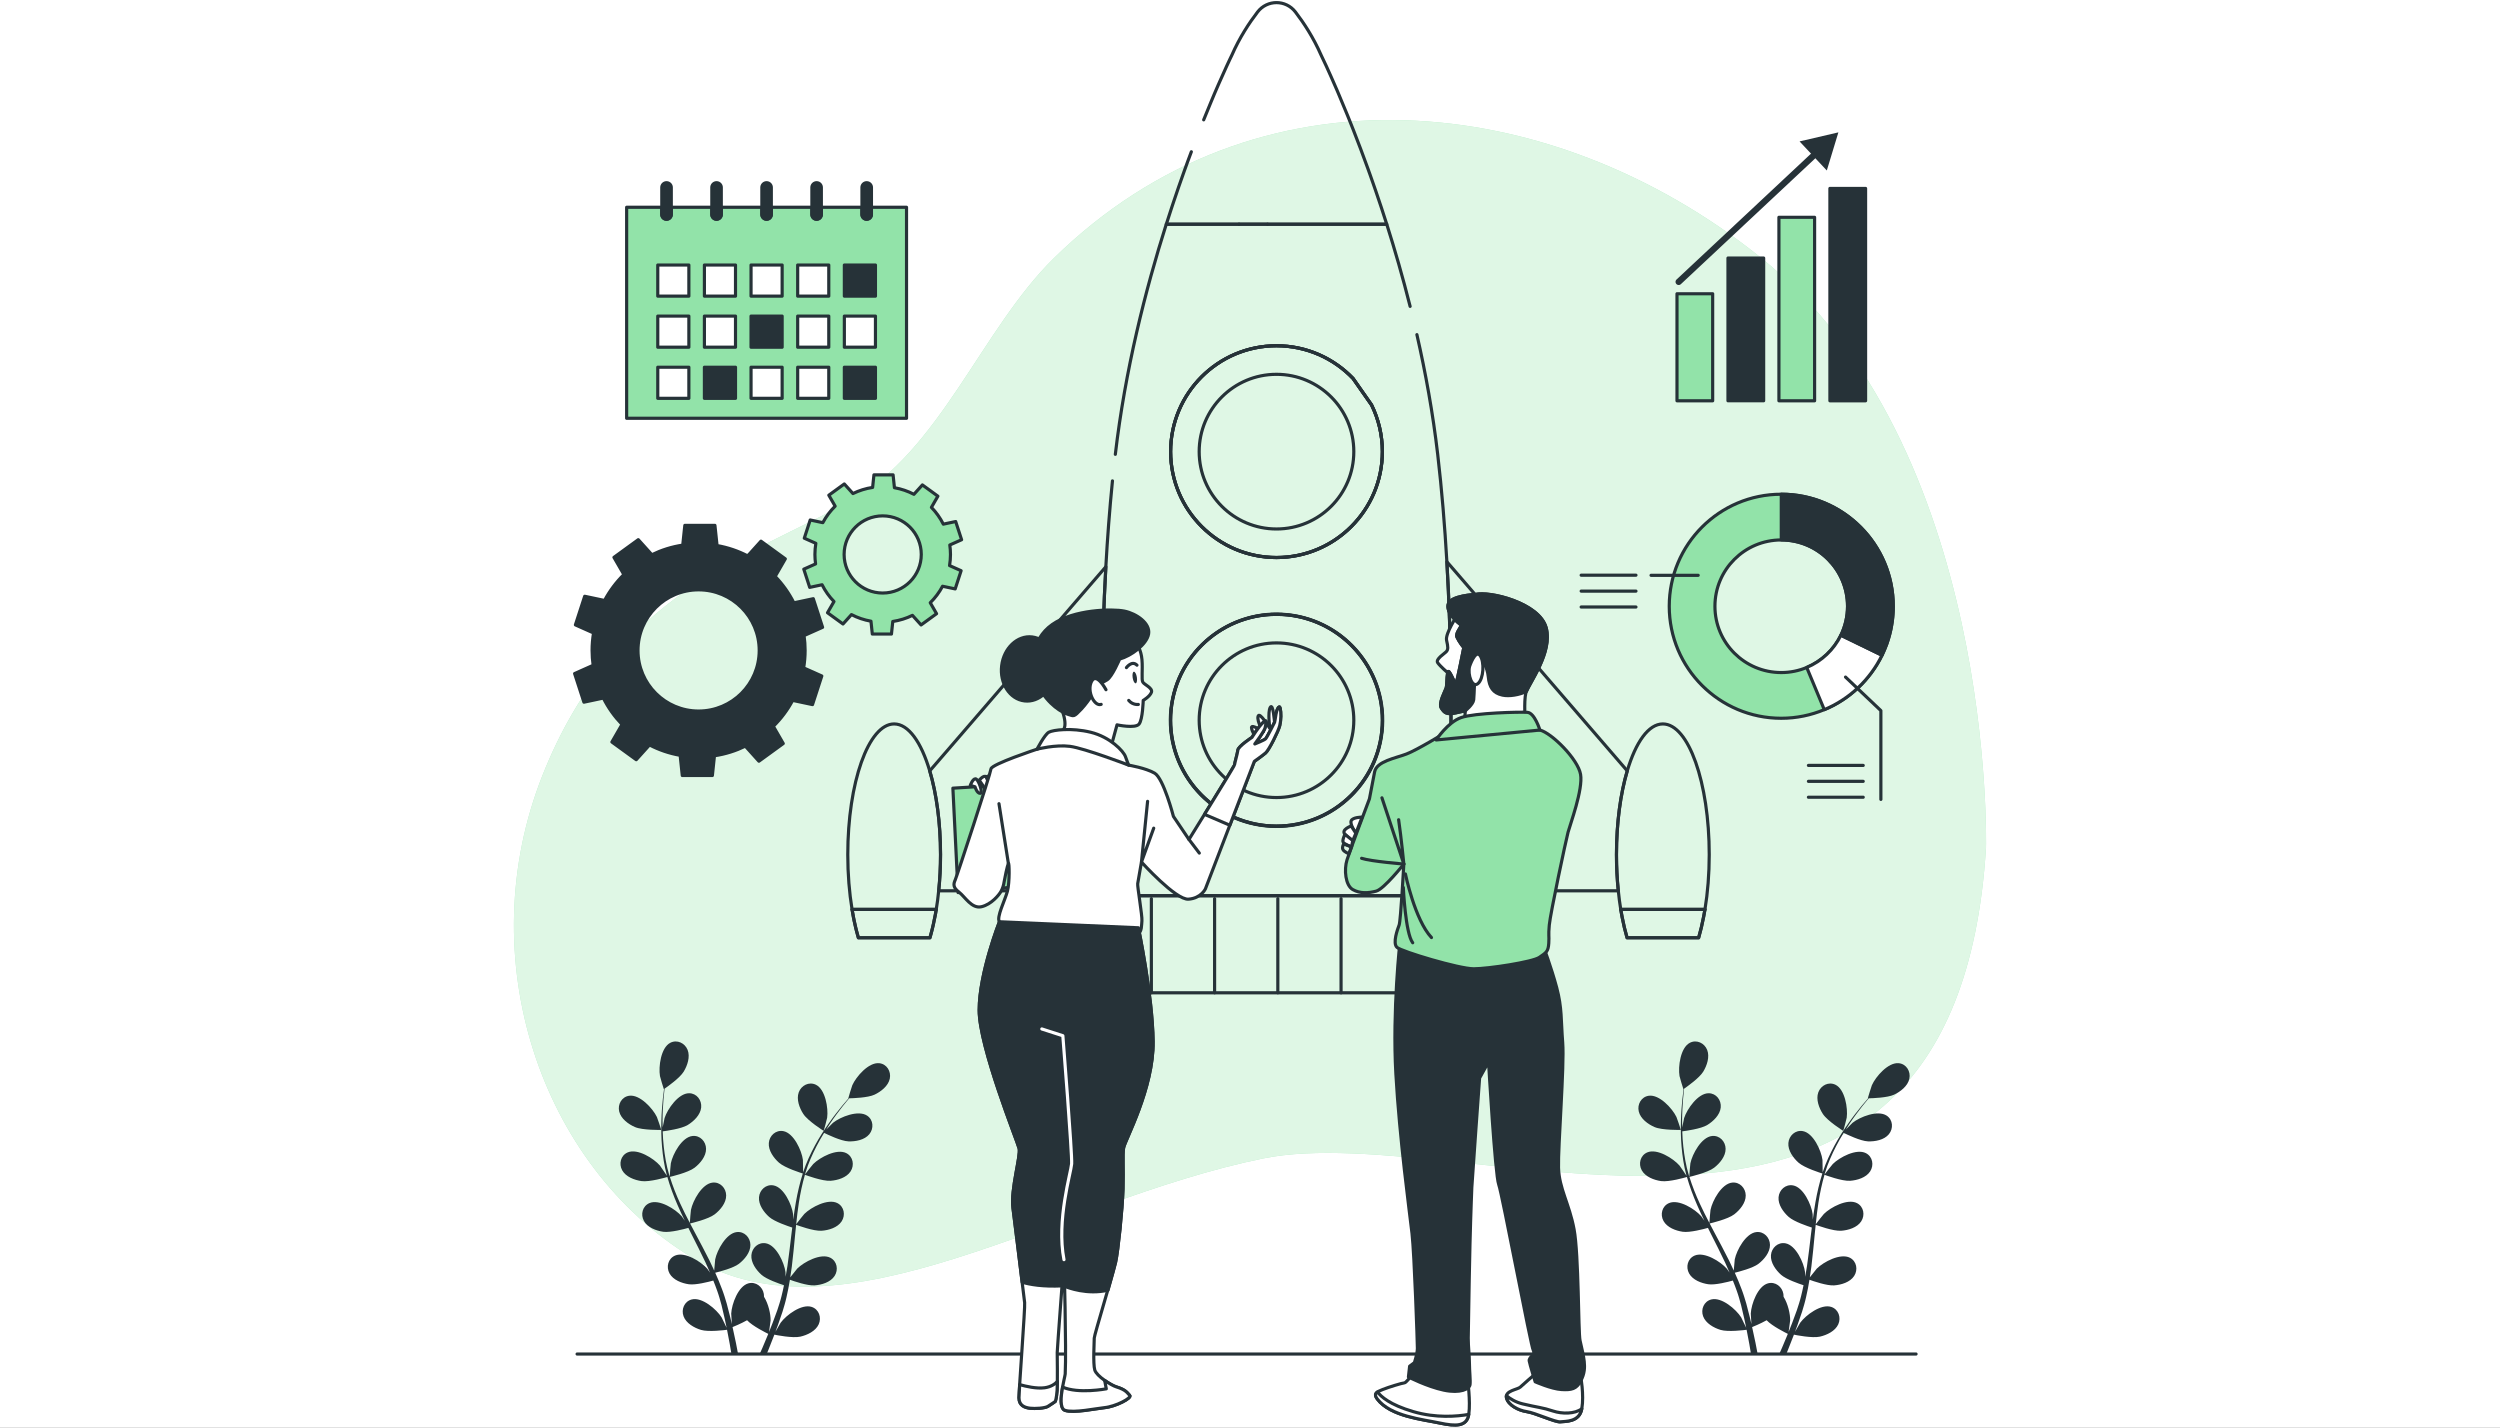 <?xml version="1.0" encoding="UTF-8" standalone="no" ?>
<!DOCTYPE svg PUBLIC "-//W3C//DTD SVG 1.1//EN" "http://www.w3.org/Graphics/SVG/1.1/DTD/svg11.dtd">
<svg xmlns="http://www.w3.org/2000/svg" xmlns:xlink="http://www.w3.org/1999/xlink" version="1.1" width="788" height="450" viewBox="0 0 788 450" xml:space="preserve">
<rect x="0" y="0" width="788" height="450" fill="#808080" stroke="none"/>
<desc>Created with Fabric.js 5.2.4</desc>
<defs>
</defs>
<rect x="0" y="0" width="100%" height="100%" fill="transparent"></rect>
<g transform="matrix(1 0 0 1 394 225)" id="8312f9a6-4d32-49ea-bf98-cd68a63ceb3e"  >
<rect style="stroke: none; stroke-width: 1; stroke-dasharray: none; stroke-linecap: butt; stroke-dashoffset: 0; stroke-linejoin: miter; stroke-miterlimit: 4; fill: rgb(255,255,255); fill-rule: nonzero; opacity: 1;" vector-effect="non-scaling-stroke"  x="-394" y="-225" rx="0" ry="0" width="788" height="450" />
</g>
<g transform="matrix(Infinity NaN NaN Infinity 0 0)" id="72adda2f-7ae6-48d8-870e-577128ac42f2"  >
</g>
<g transform="matrix(1 0 0 1 394 225)"  >
<g style="" vector-effect="non-scaling-stroke"   >
		<g transform="matrix(1 0 0 1 0 -3.31)"  >
<path style="stroke: none; stroke-width: 1; stroke-dasharray: none; stroke-linecap: butt; stroke-dashoffset: 0; stroke-linejoin: miter; stroke-miterlimit: 4; fill: rgb(146,227,169); fill-rule: nonzero; opacity: 1;" vector-effect="non-scaling-stroke"  transform=" translate(-250.12, -246.03)" d="M 482.116 291.516 C 482.116 291.516 485.376 164.672 410.639 105.155 C 344.666 52.618 252.184 43.048 188.264 105.755 C 165.488 128.098 152.494 166.399 124.211 182.183 C 92.499 199.881 49.882 211.289 27.104 268.744 C 4.327 326.198 26.486 391.576 74.026 420.577 C 121.566 449.577 188.904 402.795 254.271 389.48 C 319.637 376.163 472.306 448.989 482.116 291.516 z" stroke-linecap="round" />
</g>
		<g transform="matrix(1 0 0 1 0 -3.31)"  >
<path style="stroke: none; stroke-width: 1; stroke-dasharray: none; stroke-linecap: butt; stroke-dashoffset: 0; stroke-linejoin: miter; stroke-miterlimit: 4; fill: rgb(255,255,255); fill-rule: nonzero; opacity: 0.7;" vector-effect="non-scaling-stroke"  transform=" translate(-250.12, -246.03)" d="M 482.116 291.516 C 482.116 291.516 485.376 164.672 410.639 105.155 C 344.666 52.618 252.184 43.048 188.264 105.755 C 165.488 128.098 152.494 166.399 124.211 182.183 C 92.499 199.881 49.882 211.289 27.104 268.744 C 4.327 326.198 26.486 391.576 74.026 420.577 C 121.566 449.577 188.904 402.795 254.271 389.48 C 319.637 376.163 472.306 448.989 482.116 291.516 z" stroke-linecap="round" />
</g>
		<g transform="matrix(1 0 0 1 -1.08 201.79)"  >
<line style="stroke: rgb(38,50,56); stroke-width: 1; stroke-dasharray: none; stroke-linecap: round; stroke-dashoffset: 0; stroke-linejoin: round; stroke-miterlimit: 10; fill: none; fill-rule: nonzero; opacity: 1;" vector-effect="non-scaling-stroke"  x1="-211.018" y1="0" x2="211.018" y2="0" />
</g>
		<g transform="matrix(1 0 0 1 -192.26 125.75)"  >
<path style="stroke: none; stroke-width: 1; stroke-dasharray: none; stroke-linecap: butt; stroke-dashoffset: 0; stroke-linejoin: miter; stroke-miterlimit: 4; fill: rgb(38,50,56); fill-rule: nonzero; opacity: 1;" vector-effect="non-scaling-stroke"  transform=" translate(-57.85, -375.09)" d="M 56.249 379.588 C 58.655 380.634 64.535 380.493 64.54 380.493 C 64.601 380.491 63.27 376.645 63.159 376.412 C 61.865 373.715 57.778 369.264 54.459 369.717 C 52.068 370.044 50.741 372.44 51.284 374.691 C 51.838 376.991 54.2 378.696 56.249 379.588 z" stroke-linecap="round" />
</g>
		<g transform="matrix(1 0 0 1 -155.94 152.49)"  >
<path style="stroke: none; stroke-width: 1; stroke-dasharray: none; stroke-linecap: butt; stroke-dashoffset: 0; stroke-linejoin: miter; stroke-miterlimit: 4; fill: rgb(38,50,56); fill-rule: nonzero; opacity: 1;" vector-effect="non-scaling-stroke"  transform=" translate(-94.17, -401.83)" d="M 58.304 396.618 C 60.799 396.978 66.044 395.449 66.461 395.325 C 67.294 398.262 68.387 401.208 69.657 404.128 C 70.381 405.799 71.163 407.458 71.967 409.112 C 71.487 408.412 71.053 407.789 70.983 407.708 C 69.022 405.448 63.905 402.235 60.824 403.549 C 58.603 404.495 57.957 407.156 59.075 409.184 C 60.217 411.255 62.946 412.276 65.157 412.595 C 67.401 412.919 71.9 411.704 73.086 411.367 C 73.401 411.999 73.709 412.633 74.027 413.262 C 75.551 416.286 77.085 419.297 78.499 422.296 C 78.998 423.352 79.45 424.412 79.907 425.47 C 79.48 424.848 79.115 424.328 79.052 424.254 C 77.091 421.995 71.975 418.781 68.893 420.095 C 66.673 421.042 66.026 423.702 67.144 425.73 C 68.287 427.801 71.015 428.822 73.227 429.141 C 75.369 429.45 79.531 428.366 80.942 427.973 C 81.377 429.071 81.815 430.169 82.186 431.252 C 82.423 431.997 82.704 432.698 82.9 433.46 C 83.111 434.21 83.319 434.953 83.525 435.689 C 83.87 437.119 84.236 438.594 84.538 439.998 C 84.755 440.973 84.945 441.907 85.138 442.846 C 84.654 441.788 83.662 439.738 83.559 439.576 C 81.964 437.045 77.393 433.095 74.147 433.926 C 71.809 434.526 70.767 437.057 71.566 439.231 C 72.381 441.451 74.923 442.874 77.061 443.524 C 79.415 444.239 84.623 443.575 85.273 443.488 C 85.587 445.044 85.879 446.56 86.13 447.996 C 86.319 449.058 86.491 450.079 86.649 451.06 L 88.735 451.057 C 88.536 449.965 88.32 448.823 88.08 447.628 C 87.767 446.047 87.401 444.364 87.009 442.638 C 87.4 442.482 89.621 441.58 91.587 440.477 C 93.304 442.331 97.702 444.498 98.271 444.774 C 97.675 446.245 97.082 447.67 96.499 449.006 C 96.193 449.714 95.895 450.382 95.598 451.046 L 97.804 451.043 C 97.979 450.623 98.151 450.213 98.329 449.776 C 98.94 448.285 99.564 446.678 100.189 445.024 C 100.819 445.155 105.977 446.194 108.38 445.649 C 110.558 445.153 113.197 443.916 114.169 441.76 C 115.121 439.65 114.262 437.049 111.972 436.284 C 108.795 435.222 103.953 438.836 102.18 441.246 C 102.075 441.388 101.113 443.057 100.523 444.12 C 100.775 443.443 101.026 442.787 101.277 442.087 C 101.783 440.705 102.245 439.311 102.749 437.812 C 102.967 437.08 103.187 436.34 103.409 435.594 C 103.645 434.858 103.801 434.051 104.002 433.272 C 104.432 431.458 104.778 429.599 105.086 427.718 C 106.297 428.157 110.622 429.654 112.861 429.493 C 115.09 429.333 117.884 428.51 119.172 426.526 C 120.433 424.584 119.978 421.883 117.831 420.78 C 114.851 419.249 109.517 422.088 107.4 424.201 C 107.268 424.332 105.919 426.02 105.196 426.961 C 105.372 425.829 105.553 424.7 105.694 423.549 C 106.102 420.227 106.41 416.851 106.734 413.485 C 106.832 412.454 106.943 411.428 107.05 410.4 C 107.48 410.561 112.581 412.452 115.089 412.272 C 117.317 412.113 120.112 411.289 121.4 409.305 C 122.661 407.363 122.206 404.662 120.059 403.56 C 117.08 402.029 111.746 404.867 109.628 406.981 C 109.469 407.14 107.531 409.571 107.069 410.213 C 107.305 407.949 107.561 405.696 107.904 403.485 C 108.372 400.434 109.001 397.465 109.822 394.635 C 110.022 394.711 115.338 396.708 117.906 396.524 C 120.135 396.364 122.93 395.541 124.218 393.557 C 125.479 391.615 125.024 388.915 122.877 387.811 C 119.897 386.28 114.564 389.119 112.446 391.232 C 112.28 391.398 110.197 394.014 109.853 394.515 C 109.903 394.347 109.935 394.167 109.986 394 C 110.901 390.989 112.166 388.188 113.479 385.623 C 114.239 384.131 115.049 382.747 115.866 381.419 C 116.818 381.893 121.192 384.009 123.522 384.099 C 125.755 384.185 128.624 383.674 130.121 381.843 C 131.588 380.051 131.432 377.317 129.42 375.985 C 126.626 374.136 121.013 376.372 118.676 378.24 C 118.549 378.341 117.372 379.517 116.527 380.386 C 116.905 379.792 117.284 379.172 117.658 378.61 C 119.056 376.497 120.467 374.649 121.73 373.022 C 122.455 372.103 123.129 371.286 123.768 370.528 C 124.944 370.506 129.685 370.355 131.756 369.379 C 133.776 368.426 136.087 366.651 136.573 364.336 C 137.048 362.069 135.65 359.714 133.251 359.46 C 129.92 359.106 125.968 363.676 124.755 366.411 C 124.65 366.648 123.435 370.532 123.497 370.531 C 123.497 370.531 123.554 370.53 123.568 370.53 C 122.938 371.247 122.272 372.022 121.561 372.885 C 120.26 374.488 118.805 376.31 117.356 378.401 C 115.902 380.487 114.381 382.793 112.997 385.367 C 111.607 387.945 110.277 390.729 109.278 393.774 C 109.267 393.808 109.259 393.846 109.248 393.88 C 109.264 392.899 109.217 390.153 109.189 389.943 C 108.8 386.977 106.306 381.473 103.009 380.869 C 100.635 380.434 98.628 382.296 98.442 384.605 C 98.253 386.963 99.965 389.319 101.634 390.805 C 103.516 392.481 108.735 394.099 109.151 394.227 C 108.225 397.135 107.512 400.195 106.96 403.331 C 106.643 405.124 106.379 406.94 106.138 408.763 C 106.124 407.914 106.106 407.155 106.092 407.049 C 105.703 404.082 103.209 398.58 99.913 397.976 C 97.539 397.54 95.531 399.403 95.346 401.711 C 95.156 404.069 96.869 406.425 98.537 407.911 C 100.23 409.419 104.652 410.888 105.827 411.261 C 105.742 411.961 105.649 412.661 105.566 413.361 C 105.169 416.724 104.788 420.081 104.313 423.363 C 104.146 424.52 103.939 425.652 103.737 426.786 C 103.724 426.032 103.707 425.397 103.694 425.301 C 103.305 422.334 100.81 416.832 97.516 416.227 C 95.141 415.792 93.134 417.654 92.948 419.963 C 92.758 422.319 94.471 424.677 96.14 426.163 C 97.755 427.602 101.825 428.995 103.22 429.445 C 102.977 430.6 102.736 431.758 102.449 432.867 C 102.235 433.62 102.082 434.359 101.826 435.103 C 101.588 435.844 101.352 436.579 101.119 437.306 C 100.617 438.69 100.109 440.121 99.586 441.459 C 99.229 442.393 98.872 443.275 98.515 444.165 C 98.694 443.016 98.998 440.758 99.003 440.567 C 99.046 438.58 98.335 435.35 96.927 433.081 C 96.935 432.788 96.918 432.495 96.871 432.205 C 96.5 429.919 94.35 428.224 92.018 428.849 C 88.782 429.715 86.737 435.402 86.588 438.389 C 86.579 438.566 86.697 440.488 86.792 441.701 C 86.627 440.997 86.477 440.312 86.299 439.589 C 85.957 438.158 85.574 436.74 85.168 435.211 C 84.946 434.48 84.721 433.743 84.494 432.997 C 84.285 432.253 83.97 431.494 83.708 430.734 C 83.065 428.985 82.328 427.242 81.548 425.504 C 82.801 425.202 87.234 424.065 89.012 422.696 C 90.783 421.333 92.66 419.105 92.64 416.74 C 92.62 414.424 90.751 412.422 88.352 412.687 C 85.022 413.053 82.139 418.364 81.539 421.295 C 81.502 421.478 81.308 423.629 81.224 424.813 C 80.747 423.772 80.275 422.73 79.757 421.692 C 78.264 418.696 76.66 415.71 75.072 412.724 C 74.585 411.809 74.111 410.893 73.633 409.977 C 74.08 409.874 79.378 408.636 81.371 407.103 C 83.142 405.74 85.019 403.512 84.998 401.147 C 84.978 398.832 83.109 396.83 80.71 397.094 C 77.38 397.46 74.497 402.77 73.897 405.701 C 73.852 405.922 73.577 409.018 73.546 409.808 C 72.494 407.791 71.464 405.77 70.53 403.736 C 69.238 400.932 68.124 398.11 67.248 395.296 C 67.457 395.248 72.992 393.981 75.033 392.411 C 76.804 391.048 78.681 388.82 78.66 386.455 C 78.64 384.139 76.772 382.138 74.372 382.402 C 71.042 382.768 68.159 388.079 67.559 391.01 C 67.512 391.24 67.218 394.571 67.208 395.178 C 67.156 395.011 67.084 394.843 67.034 394.676 C 66.137 391.659 65.646 388.625 65.326 385.761 C 65.137 384.098 65.049 382.497 64.998 380.938 C 66.053 380.808 70.869 380.159 72.861 378.949 C 74.771 377.789 76.882 375.78 77.121 373.428 C 77.355 371.124 75.718 368.929 73.304 368.929 C 69.954 368.927 66.505 373.889 65.587 376.736 C 65.537 376.891 65.203 378.521 64.978 379.712 C 64.966 379.008 64.94 378.281 64.942 377.607 C 64.943 375.074 65.1 372.753 65.255 370.7 C 65.353 369.533 65.465 368.48 65.58 367.495 C 66.548 366.827 70.419 364.086 71.608 362.129 C 72.768 360.219 73.716 357.465 72.844 355.266 C 71.99 353.113 69.525 351.92 67.383 353.031 C 64.409 354.574 63.635 360.566 64.131 363.517 C 64.175 363.771 65.304 367.681 65.355 367.648 C 65.355 367.648 65.402 367.615 65.413 367.608 C 65.283 368.553 65.156 369.568 65.038 370.679 C 64.837 372.733 64.629 375.056 64.574 377.599 C 64.512 380.141 64.515 382.904 64.782 385.814 C 65.046 388.731 65.471 391.786 66.317 394.877 C 66.327 394.912 66.341 394.947 66.351 394.982 C 65.823 394.155 64.268 391.891 64.129 391.731 C 62.168 389.471 57.052 386.258 53.97 387.572 C 51.75 388.519 51.103 391.18 52.221 393.208 C 53.364 395.279 56.093 396.299 58.304 396.618 z" stroke-linecap="round" />
</g>
		<g transform="matrix(1 0 0 1 -137.86 123.99)"  >
<path style="stroke: none; stroke-width: 1; stroke-dasharray: none; stroke-linecap: butt; stroke-dashoffset: 0; stroke-linejoin: miter; stroke-miterlimit: 4; fill: rgb(38,50,56); fill-rule: nonzero; opacity: 1;" vector-effect="non-scaling-stroke"  transform=" translate(-112.25, -373.33)" d="M 115.731 380.794 C 115.783 380.826 116.795 376.884 116.83 376.628 C 117.238 373.664 116.284 367.698 113.266 366.245 C 111.092 365.198 108.664 366.465 107.875 368.642 C 107.069 370.865 108.098 373.591 109.316 375.465 C 110.745 377.665 115.728 380.791 115.731 380.794 z" stroke-linecap="round" />
</g>
		<g transform="matrix(1 0 0 1 129.11 125.75)"  >
<path style="stroke: none; stroke-width: 1; stroke-dasharray: none; stroke-linecap: butt; stroke-dashoffset: 0; stroke-linejoin: miter; stroke-miterlimit: 4; fill: rgb(38,50,56); fill-rule: nonzero; opacity: 1;" vector-effect="non-scaling-stroke"  transform=" translate(-379.23, -375.09)" d="M 377.626 379.588 C 380.032 380.634 385.912 380.493 385.917 380.493 C 385.978 380.491 384.647 376.645 384.535 376.412 C 383.241 373.715 379.154 369.264 375.835 369.717 C 373.444 370.044 372.117 372.44 372.66 374.691 C 373.215 376.991 375.577 378.696 377.626 379.588 z" stroke-linecap="round" />
</g>
		<g transform="matrix(1 0 0 1 165.43 152.49)"  >
<path style="stroke: none; stroke-width: 1; stroke-dasharray: none; stroke-linecap: butt; stroke-dashoffset: 0; stroke-linejoin: miter; stroke-miterlimit: 4; fill: rgb(38,50,56); fill-rule: nonzero; opacity: 1;" vector-effect="non-scaling-stroke"  transform=" translate(-415.55, -401.83)" d="M 379.681 396.618 C 382.175 396.978 387.421 395.449 387.838 395.325 C 388.671 398.262 389.764 401.208 391.034 404.128 C 391.758 405.799 392.54 407.458 393.344 409.112 C 392.864 408.412 392.43 407.789 392.36 407.708 C 390.399 405.448 385.282 402.235 382.201 403.549 C 379.98 404.495 379.334 407.156 380.452 409.184 C 381.593 411.255 384.323 412.276 386.534 412.595 C 388.778 412.919 393.277 411.704 394.463 411.367 C 394.778 411.999 395.086 412.633 395.404 413.262 C 396.928 416.286 398.462 419.297 399.876 422.296 C 400.375 423.352 400.827 424.412 401.284 425.47 C 400.857 424.848 400.493 424.328 400.429 424.254 C 398.468 421.995 393.352 418.781 390.27 420.095 C 388.05 421.042 387.403 423.702 388.521 425.73 C 389.664 427.801 392.392 428.822 394.604 429.141 C 396.746 429.45 400.908 428.366 402.319 427.973 C 402.754 429.071 403.192 430.169 403.563 431.252 C 403.8 431.997 404.081 432.698 404.277 433.46 C 404.488 434.21 404.696 434.953 404.902 435.689 C 405.247 437.119 405.613 438.594 405.915 439.998 C 406.132 440.973 406.322 441.907 406.515 442.846 C 406.031 441.788 405.039 439.738 404.936 439.576 C 403.341 437.045 398.77 433.095 395.524 433.926 C 393.186 434.526 392.144 437.057 392.943 439.231 C 393.758 441.451 396.3 442.874 398.438 443.524 C 400.792 444.239 406 443.575 406.65 443.488 C 406.965 445.044 407.256 446.56 407.507 447.996 C 407.696 449.058 407.868 450.079 408.026 451.06 L 410.112 451.057 C 409.913 449.965 409.697 448.823 409.457 447.628 C 409.144 446.047 408.778 444.364 408.386 442.638 C 408.778 442.482 410.998 441.58 412.964 440.477 C 414.681 442.331 419.079 444.498 419.648 444.774 C 419.053 446.245 418.458 447.67 417.876 449.006 C 417.57 449.714 417.272 450.382 416.975 451.046 L 419.181 451.043 C 419.355 450.623 419.528 450.213 419.706 449.776 C 420.317 448.285 420.941 446.678 421.566 445.024 C 422.196 445.155 427.354 446.194 429.757 445.649 C 431.935 445.153 434.574 443.916 435.546 441.76 C 436.498 439.65 435.639 437.049 433.349 436.284 C 430.172 435.222 425.33 438.836 423.557 441.246 C 423.452 441.388 422.49 443.057 421.9 444.12 C 422.152 443.443 422.403 442.787 422.654 442.087 C 423.16 440.705 423.622 439.311 424.126 437.812 C 424.344 437.08 424.564 436.34 424.786 435.594 C 425.022 434.858 425.178 434.051 425.379 433.272 C 425.809 431.458 426.155 429.599 426.463 427.718 C 427.674 428.157 431.999 429.654 434.238 429.493 C 436.467 429.333 439.261 428.51 440.549 426.526 C 441.81 424.584 441.355 421.883 439.208 420.78 C 436.228 419.249 430.894 422.088 428.777 424.201 C 428.645 424.332 427.296 426.02 426.573 426.961 C 426.749 425.829 426.93 424.7 427.071 423.549 C 427.479 420.227 427.787 416.851 428.111 413.485 C 428.209 412.454 428.32 411.428 428.427 410.4 C 428.857 410.561 433.958 412.452 436.466 412.272 C 438.694 412.113 441.49 411.289 442.777 409.305 C 444.038 407.363 443.583 404.662 441.436 403.56 C 438.457 402.029 433.123 404.867 431.005 406.981 C 430.846 407.14 428.908 409.571 428.446 410.213 C 428.682 407.949 428.938 405.696 429.281 403.485 C 429.749 400.434 430.378 397.465 431.199 394.635 C 431.399 394.711 436.715 396.708 439.283 396.524 C 441.512 396.364 444.307 395.541 445.594 393.557 C 446.855 391.615 446.4 388.915 444.253 387.811 C 441.273 386.28 435.94 389.119 433.822 391.232 C 433.656 391.398 431.573 394.014 431.229 394.515 C 431.278 394.347 431.311 394.167 431.362 394 C 432.277 390.989 433.542 388.188 434.855 385.623 C 435.615 384.131 436.425 382.747 437.242 381.419 C 438.194 381.893 442.568 384.009 444.898 384.099 C 447.131 384.185 449.999 383.674 451.497 381.843 C 452.964 380.051 452.808 377.317 450.796 375.985 C 448.002 374.136 442.389 376.372 440.052 378.24 C 439.925 378.341 438.748 379.517 437.903 380.386 C 438.281 379.792 438.66 379.172 439.034 378.61 C 440.432 376.497 441.843 374.649 443.106 373.022 C 443.831 372.103 444.505 371.286 445.145 370.528 C 446.321 370.506 451.062 370.355 453.133 369.379 C 455.154 368.426 457.465 366.651 457.95 364.336 C 458.425 362.069 457.028 359.714 454.628 359.46 C 451.297 359.106 447.345 363.676 446.132 366.411 C 446.027 366.648 444.812 370.532 444.874 370.531 C 444.874 370.531 444.931 370.53 444.945 370.53 C 444.315 371.247 443.649 372.022 442.938 372.885 C 441.637 374.488 440.182 376.31 438.733 378.401 C 437.279 380.487 435.758 382.793 434.374 385.367 C 432.984 387.945 431.654 390.729 430.654 393.774 C 430.643 393.808 430.635 393.846 430.624 393.88 C 430.64 392.899 430.593 390.153 430.565 389.943 C 430.176 386.977 427.681 381.473 424.385 380.869 C 422.011 380.434 420.004 382.296 419.818 384.605 C 419.629 386.963 421.341 389.319 423.01 390.805 C 424.892 392.481 430.111 394.099 430.527 394.227 C 429.601 397.135 428.888 400.195 428.336 403.331 C 428.019 405.124 427.755 406.94 427.514 408.763 C 427.5 407.914 427.482 407.155 427.468 407.049 C 427.079 404.082 424.585 398.58 421.289 397.976 C 418.915 397.54 416.907 399.403 416.722 401.711 C 416.532 404.069 418.245 406.425 419.913 407.911 C 421.606 409.419 426.028 410.888 427.203 411.261 C 427.118 411.961 427.025 412.661 426.942 413.361 C 426.545 416.724 426.164 420.081 425.689 423.363 C 425.522 424.52 425.315 425.652 425.113 426.786 C 425.1 426.032 425.083 425.397 425.07 425.301 C 424.681 422.334 422.186 416.832 418.892 416.227 C 416.517 415.792 414.51 417.654 414.324 419.963 C 414.134 422.319 415.847 424.677 417.516 426.163 C 419.131 427.602 423.201 428.995 424.596 429.445 C 424.353 430.6 424.112 431.758 423.825 432.867 C 423.611 433.62 423.458 434.359 423.202 435.103 C 422.964 435.844 422.728 436.579 422.495 437.306 C 421.993 438.69 421.485 440.121 420.962 441.459 C 420.605 442.393 420.248 443.275 419.891 444.165 C 420.07 443.016 420.374 440.758 420.379 440.567 C 420.422 438.58 419.711 435.35 418.303 433.081 C 418.311 432.788 418.294 432.495 418.247 432.205 C 417.876 429.919 415.726 428.224 413.394 428.849 C 410.158 429.715 408.113 435.402 407.964 438.389 C 407.955 438.566 408.073 440.488 408.168 441.701 C 408.003 440.997 407.853 440.312 407.675 439.589 C 407.333 438.158 406.95 436.74 406.544 435.211 C 406.322 434.48 406.097 433.743 405.87 432.997 C 405.661 432.253 405.345 431.494 405.084 430.734 C 404.441 428.985 403.705 427.242 402.924 425.504 C 404.177 425.202 408.61 424.065 410.388 422.696 C 412.159 421.333 414.036 419.105 414.016 416.74 C 413.996 414.424 412.128 412.422 409.728 412.687 C 406.398 413.053 403.515 418.364 402.914 421.295 C 402.877 421.478 402.683 423.629 402.599 424.813 C 402.122 423.772 401.65 422.73 401.132 421.692 C 399.64 418.696 398.035 415.71 396.447 412.724 C 395.96 411.809 395.486 410.893 395.008 409.977 C 395.455 409.874 400.753 408.636 402.746 407.103 C 404.517 405.74 406.394 403.512 406.373 401.147 C 406.353 398.832 404.484 396.83 402.085 397.094 C 398.754 397.46 395.872 402.77 395.271 405.701 C 395.226 405.922 394.951 409.018 394.92 409.808 C 393.868 407.791 392.838 405.77 391.904 403.736 C 390.612 400.932 389.498 398.11 388.621 395.296 C 388.83 395.248 394.365 393.981 396.406 392.411 C 398.177 391.048 400.054 388.82 400.033 386.455 C 400.013 384.139 398.145 382.138 395.745 382.402 C 392.415 382.768 389.532 388.079 388.932 391.01 C 388.885 391.24 388.591 394.571 388.581 395.178 C 388.529 395.011 388.457 394.843 388.407 394.676 C 387.51 391.659 387.019 388.625 386.699 385.761 C 386.509 384.098 386.422 382.497 386.371 380.938 C 387.426 380.808 392.242 380.159 394.234 378.949 C 396.144 377.789 398.255 375.78 398.494 373.428 C 398.728 371.124 397.091 368.929 394.677 368.929 C 391.327 368.927 387.878 373.889 386.96 376.736 C 386.91 376.891 386.576 378.521 386.351 379.712 C 386.339 379.008 386.313 378.281 386.315 377.607 C 386.316 375.074 386.473 372.753 386.628 370.7 C 386.726 369.533 386.838 368.48 386.953 367.495 C 387.921 366.827 391.792 364.086 392.981 362.129 C 394.141 360.219 395.089 357.465 394.217 355.266 C 393.363 353.113 390.898 351.92 388.757 353.031 C 385.783 354.574 385.009 360.566 385.505 363.517 C 385.548 363.771 386.678 367.681 386.729 367.648 C 386.729 367.648 386.776 367.615 386.787 367.608 C 386.657 368.553 386.53 369.568 386.412 370.679 C 386.211 372.733 386.003 375.056 385.948 377.599 C 385.886 380.141 385.889 382.904 386.156 385.814 C 386.42 388.731 386.845 391.786 387.691 394.877 C 387.701 394.912 387.715 394.947 387.725 394.982 C 387.197 394.155 385.642 391.891 385.503 391.731 C 383.542 389.471 378.426 386.258 375.344 387.572 C 373.124 388.519 372.477 391.18 373.595 393.208 C 374.741 395.279 377.469 396.299 379.681 396.618 z" stroke-linecap="round" />
</g>
		<g transform="matrix(1 0 0 1 183.51 123.99)"  >
<path style="stroke: none; stroke-width: 1; stroke-dasharray: none; stroke-linecap: butt; stroke-dashoffset: 0; stroke-linejoin: miter; stroke-miterlimit: 4; fill: rgb(38,50,56); fill-rule: nonzero; opacity: 1;" vector-effect="non-scaling-stroke"  transform=" translate(-433.63, -373.33)" d="M 437.108 380.794 C 437.16 380.826 438.172 376.884 438.207 376.628 C 438.615 373.664 437.662 367.698 434.643 366.245 C 432.468 365.198 430.04 366.465 429.252 368.642 C 428.446 370.865 429.475 373.591 430.693 375.465 C 432.122 377.665 437.105 380.791 437.108 380.794 z" stroke-linecap="round" />
</g>
		<g transform="matrix(1 0 0 1 167.45 -33.91)"  >
<path style="stroke: rgb(38,50,56); stroke-width: 1; stroke-dasharray: none; stroke-linecap: round; stroke-dashoffset: 0; stroke-linejoin: round; stroke-miterlimit: 10; fill: rgb(146,227,169); fill-rule: nonzero; opacity: 1;" vector-effect="non-scaling-stroke"  transform=" translate(-417.57, -215.43)" d="M 417.57 180.121 C 398.067 180.121 382.266 195.933 382.266 215.436 C 382.266 234.929 398.067 250.74 417.57 250.74 C 422.378 250.74 426.953 249.764 431.13 248.022 L 431.132 248.028 C 431.238 247.984 431.342 247.934 431.447 247.889 C 431.795 247.74 432.143 247.591 432.485 247.431 C 433.013 247.185 433.536 246.93 434.048 246.662 C 434.522 246.404 434.984 246.145 435.447 245.876 C 435.899 245.607 436.362 245.327 436.803 245.036 C 437.686 244.466 438.536 243.863 439.365 243.206 C 439.376 243.195 439.387 243.184 439.397 243.174 C 441.065 241.872 442.615 240.408 444.014 238.815 C 444.369 238.417 444.703 238.019 445.036 237.599 C 445.316 237.255 445.585 236.91 445.854 236.555 C 445.908 236.48 445.972 236.394 446.026 236.318 C 446.338 235.898 446.64 235.468 446.93 235.037 C 447.21 234.607 447.49 234.176 447.759 233.745 C 447.77 233.713 447.791 233.68 447.813 233.648 C 448.082 233.196 448.34 232.755 448.588 232.303 C 448.588 232.292 448.599 232.282 448.61 232.271 C 448.858 231.808 449.094 231.345 449.32 230.872 C 449.46 230.581 449.6 230.291 449.74 229.989 C 449.869 229.698 449.998 229.397 450.127 229.096 C 450.342 228.601 450.536 228.095 450.73 227.578 C 450.762 227.47 450.805 227.363 450.848 227.255 C 451.171 226.34 451.462 225.404 451.709 224.446 C 451.795 224.123 451.87 223.8 451.946 223.477 C 452.01 223.208 452.064 222.939 452.129 222.67 C 452.151 222.573 452.172 222.466 452.183 222.369 C 452.248 222.089 452.291 221.799 452.344 221.519 C 452.409 221.185 452.462 220.841 452.505 220.496 C 452.559 220.173 452.591 219.85 452.634 219.527 C 452.655 219.333 452.677 219.129 452.698 218.935 C 452.72 218.677 452.752 218.418 452.763 218.149 C 452.785 217.934 452.795 217.718 452.806 217.492 C 452.828 217.234 452.838 216.975 452.849 216.717 C 452.86 216.297 452.871 215.867 452.871 215.436 C 452.874 195.932 437.063 180.121 417.57 180.121 z M 425.6 234.724 C 423.135 235.757 420.423 236.328 417.57 236.328 C 406.021 236.328 396.667 226.974 396.667 215.436 C 396.667 203.887 406.02 194.533 417.57 194.533 C 429.109 194.533 438.462 203.886 438.462 215.436 C 438.462 218.719 437.709 221.819 436.363 224.574 C 434.135 229.138 430.303 232.765 425.6 234.724 z" stroke-linecap="round" />
</g>
		<g transform="matrix(1 0 0 1 187.34 -13.04)"  >
<path style="stroke: rgb(38,50,56); stroke-width: 1; stroke-dasharray: none; stroke-linecap: round; stroke-dashoffset: 0; stroke-linejoin: round; stroke-miterlimit: 10; fill: rgb(255,255,255); fill-rule: nonzero; opacity: 1;" vector-effect="non-scaling-stroke"  transform=" translate(-437.46, -236.3)" d="M 449.322 230.87 C 449.096 231.344 448.859 231.807 448.612 232.269 C 448.601 232.28 448.59 232.29 448.59 232.301 C 448.342 232.753 448.084 233.194 447.815 233.646 C 447.793 233.678 447.772 233.711 447.761 233.743 C 447.492 234.173 447.212 234.604 446.932 235.035 C 446.641 235.466 446.34 235.896 446.028 236.316 C 445.974 236.391 445.91 236.477 445.856 236.553 C 445.587 236.908 445.318 237.253 445.038 237.597 C 444.704 238.017 444.371 238.415 444.016 238.813 C 442.606 240.406 441.056 241.859 439.399 243.172 C 439.388 243.183 439.377 243.193 439.367 243.204 C 438.538 243.85 437.688 244.463 436.805 245.034 C 436.364 245.325 435.901 245.604 435.449 245.874 C 434.986 246.143 434.523 246.401 434.05 246.66 C 433.103 247.155 432.123 247.618 431.133 248.027 L 425.6 234.723 C 430.304 232.764 434.136 229.137 436.364 224.573 L 449.322 230.87 z" stroke-linecap="round" />
</g>
		<g transform="matrix(1 0 0 1 185.11 -43.85)"  >
<path style="stroke: rgb(38,50,56); stroke-width: 1; stroke-dasharray: none; stroke-linecap: round; stroke-dashoffset: 0; stroke-linejoin: round; stroke-miterlimit: 10; fill: rgb(38,50,56); fill-rule: nonzero; opacity: 1;" vector-effect="non-scaling-stroke"  transform=" translate(-435.22, -205.5)" d="M 452.874 215.436 C 452.874 215.866 452.863 216.297 452.852 216.717 C 452.841 216.975 452.831 217.234 452.809 217.492 C 452.798 217.718 452.788 217.933 452.766 218.149 C 452.755 218.418 452.723 218.676 452.701 218.935 C 452.68 219.129 452.658 219.333 452.637 219.527 C 452.594 219.85 452.562 220.173 452.508 220.496 C 452.465 220.84 452.411 221.185 452.347 221.519 C 452.293 221.799 452.25 222.089 452.186 222.369 C 452.175 222.466 452.154 222.573 452.132 222.67 C 452.067 222.939 452.014 223.208 451.949 223.477 C 451.874 223.8 451.798 224.123 451.712 224.446 C 451.465 225.393 451.174 226.34 450.851 227.255 C 450.808 227.363 450.765 227.47 450.733 227.578 C 450.539 228.095 450.345 228.6 450.13 229.096 C 450.001 229.397 449.872 229.699 449.743 229.989 C 449.603 230.29 449.463 230.581 449.323 230.872 L 436.364 224.575 C 437.709 221.82 438.463 218.72 438.463 215.437 C 438.463 203.888 429.109 194.534 417.571 194.534 L 417.571 180.122 C 437.063 180.121 452.874 195.932 452.874 215.436 z" stroke-linecap="round" />
</g>
		<g transform="matrix(1 0 0 1 191.29 -5.25)"  >
<path style="stroke: rgb(38,50,56); stroke-width: 1; stroke-dasharray: none; stroke-linecap: round; stroke-dashoffset: 0; stroke-linejoin: round; stroke-miterlimit: 10; fill: rgb(255,255,255); fill-rule: nonzero; opacity: 1;" vector-effect="non-scaling-stroke"  transform=" translate(-441.4, -244.1)" d="M 441.403 244.096" stroke-linecap="round" />
</g>
		<g transform="matrix(1 0 0 1 184.65 16.26)"  >
<line style="stroke: rgb(38,50,56); stroke-width: 1; stroke-dasharray: none; stroke-linecap: round; stroke-dashoffset: 0; stroke-linejoin: round; stroke-miterlimit: 10; fill: none; fill-rule: nonzero; opacity: 1;" vector-effect="non-scaling-stroke"  x1="-8.636" y1="0" x2="8.636" y2="0" />
</g>
		<g transform="matrix(1 0 0 1 184.65 21.28)"  >
<line style="stroke: rgb(38,50,56); stroke-width: 1; stroke-dasharray: none; stroke-linecap: round; stroke-dashoffset: 0; stroke-linejoin: round; stroke-miterlimit: 10; fill: none; fill-rule: nonzero; opacity: 1;" vector-effect="non-scaling-stroke"  x1="-8.636" y1="0" x2="8.636" y2="0" />
</g>
		<g transform="matrix(1 0 0 1 184.65 26.29)"  >
<line style="stroke: rgb(38,50,56); stroke-width: 1; stroke-dasharray: none; stroke-linecap: round; stroke-dashoffset: 0; stroke-linejoin: round; stroke-miterlimit: 10; fill: none; fill-rule: nonzero; opacity: 1;" vector-effect="non-scaling-stroke"  x1="8.636" y1="0" x2="-8.636" y2="0" />
</g>
		<g transform="matrix(1 0 0 1 113.02 -43.7)"  >
<line style="stroke: rgb(38,50,56); stroke-width: 1; stroke-dasharray: none; stroke-linecap: round; stroke-dashoffset: 0; stroke-linejoin: round; stroke-miterlimit: 10; fill: none; fill-rule: nonzero; opacity: 1;" vector-effect="non-scaling-stroke"  x1="-8.636" y1="0" x2="8.636" y2="0" />
</g>
		<g transform="matrix(1 0 0 1 113.02 -38.68)"  >
<line style="stroke: rgb(38,50,56); stroke-width: 1; stroke-dasharray: none; stroke-linecap: round; stroke-dashoffset: 0; stroke-linejoin: round; stroke-miterlimit: 10; fill: none; fill-rule: nonzero; opacity: 1;" vector-effect="non-scaling-stroke"  x1="-8.636" y1="0" x2="8.636" y2="0" />
</g>
		<g transform="matrix(1 0 0 1 113.02 -33.67)"  >
<line style="stroke: rgb(38,50,56); stroke-width: 1; stroke-dasharray: none; stroke-linecap: round; stroke-dashoffset: 0; stroke-linejoin: round; stroke-miterlimit: 10; fill: none; fill-rule: nonzero; opacity: 1;" vector-effect="non-scaling-stroke"  x1="8.636" y1="0" x2="-8.636" y2="0" />
</g>
		<g transform="matrix(1 0 0 1 193.28 7.69)"  >
<polyline style="stroke: rgb(38,50,56); stroke-width: 1; stroke-dasharray: none; stroke-linecap: round; stroke-dashoffset: 0; stroke-linejoin: round; stroke-miterlimit: 10; fill: none; fill-rule: nonzero; opacity: 1;" vector-effect="non-scaling-stroke"  points="-5.57,-19.28 5.57,-8.7 5.57,19.28 " />
</g>
		<g transform="matrix(1 0 0 1 133.84 -43.66)"  >
<line style="stroke: rgb(38,50,56); stroke-width: 1; stroke-dasharray: none; stroke-linecap: round; stroke-dashoffset: 0; stroke-linejoin: round; stroke-miterlimit: 10; fill: none; fill-rule: nonzero; opacity: 1;" vector-effect="non-scaling-stroke"  x1="7.428" y1="0" x2="-7.428" y2="0" />
</g>
		<g transform="matrix(1 0 0 1 140.21 -115.54)"  >
<rect style="stroke: rgb(38,50,56); stroke-width: 1; stroke-dasharray: none; stroke-linecap: round; stroke-dashoffset: 0; stroke-linejoin: round; stroke-miterlimit: 10; fill: rgb(146,227,169); fill-rule: nonzero; opacity: 1;" vector-effect="non-scaling-stroke"  x="-5.622" y="-16.868" rx="0" ry="0" width="11.245" height="33.736" />
</g>
		<g transform="matrix(1 0 0 1 156.28 -121.17)"  >
<rect style="stroke: rgb(38,50,56); stroke-width: 1; stroke-dasharray: none; stroke-linecap: round; stroke-dashoffset: 0; stroke-linejoin: round; stroke-miterlimit: 10; fill: rgb(38,50,56); fill-rule: nonzero; opacity: 1;" vector-effect="non-scaling-stroke"  x="-5.622" y="-22.491" rx="0" ry="0" width="11.245" height="44.981" />
</g>
		<g transform="matrix(1 0 0 1 172.34 -127.59)"  >
<rect style="stroke: rgb(38,50,56); stroke-width: 1; stroke-dasharray: none; stroke-linecap: round; stroke-dashoffset: 0; stroke-linejoin: round; stroke-miterlimit: 10; fill: rgb(146,227,169); fill-rule: nonzero; opacity: 1;" vector-effect="non-scaling-stroke"  x="-5.622" y="-28.916" rx="0" ry="0" width="11.245" height="57.833" />
</g>
		<g transform="matrix(1 0 0 1 188.41 -132.14)"  >
<rect style="stroke: rgb(38,50,56); stroke-width: 1; stroke-dasharray: none; stroke-linecap: round; stroke-dashoffset: 0; stroke-linejoin: round; stroke-miterlimit: 10; fill: rgb(38,50,56); fill-rule: nonzero; opacity: 1;" vector-effect="non-scaling-stroke"  x="-5.622" y="-33.468" rx="0" ry="0" width="11.245" height="66.936" />
</g>
		<g transform="matrix(1 0 0 1 156.99 -156.63)"  >
<line style="stroke: rgb(38,50,56); stroke-width: 2; stroke-dasharray: none; stroke-linecap: round; stroke-dashoffset: 0; stroke-linejoin: round; stroke-miterlimit: 4; fill: none; fill-rule: nonzero; opacity: 1;" vector-effect="non-scaling-stroke"  x1="-21.867" y1="20.471" x2="21.867" y2="-20.471" />
</g>
		<g transform="matrix(1 0 0 1 179.34 -177.27)"  >
<polygon style="stroke: none; stroke-width: 1; stroke-dasharray: none; stroke-linecap: butt; stroke-dashoffset: 0; stroke-linejoin: miter; stroke-miterlimit: 4; fill: rgb(38,50,56); fill-rule: nonzero; opacity: 1;" vector-effect="non-scaling-stroke"  points="2.47,6.01 6.12,-6.01 -6.12,-3.16 " />
</g>
		<g transform="matrix(1 0 0 1 -152.37 -126.41)"  >
<path style="stroke: rgb(38,50,56); stroke-width: 1; stroke-dasharray: none; stroke-linecap: round; stroke-dashoffset: 0; stroke-linejoin: round; stroke-miterlimit: 10; fill: rgb(146,227,169); fill-rule: nonzero; opacity: 1;" vector-effect="non-scaling-stroke"  transform=" translate(-97.75, -122.94)" d="M 141.858 89.683 L 141.858 156.193 L 53.638 156.193 L 53.638 89.683 L 64.708 89.683 L 64.708 91.963 C 64.708 92.783 65.378 93.453 66.198 93.453 C 67.028 93.453 67.698 92.783 67.698 91.963 L 67.698 89.683 L 80.488 89.683 L 80.488 91.963 C 80.488 92.783 81.148 93.453 81.978 93.453 C 82.798 93.453 83.468 92.783 83.468 91.963 L 83.468 89.683 L 96.258 89.683 L 96.258 91.963 C 96.258 92.783 96.928 93.453 97.748 93.453 C 98.568 93.453 99.238 92.783 99.238 91.963 L 99.238 89.683 L 112.028 89.683 L 112.028 91.963 C 112.028 92.783 112.698 93.453 113.518 93.453 C 114.348 93.453 115.008 92.783 115.008 91.963 L 115.008 89.683 L 127.798 89.683 L 127.798 91.963 C 127.798 92.783 128.468 93.453 129.288 93.453 C 130.118 93.453 130.788 92.783 130.788 91.963 L 130.788 89.683 L 141.858 89.683 z" stroke-linecap="round" />
</g>
		<g transform="matrix(1 0 0 1 -181.77 -136.56)"  >
<rect style="stroke: rgb(38,50,56); stroke-width: 1; stroke-dasharray: none; stroke-linecap: round; stroke-dashoffset: 0; stroke-linejoin: round; stroke-miterlimit: 10; fill: rgb(255,255,255); fill-rule: nonzero; opacity: 1;" vector-effect="non-scaling-stroke"  x="-4.901" y="-4.901" rx="0" ry="0" width="9.802" height="9.802" />
</g>
		<g transform="matrix(1 0 0 1 -167.07 -136.56)"  >
<rect style="stroke: rgb(38,50,56); stroke-width: 1; stroke-dasharray: none; stroke-linecap: round; stroke-dashoffset: 0; stroke-linejoin: round; stroke-miterlimit: 10; fill: rgb(255,255,255); fill-rule: nonzero; opacity: 1;" vector-effect="non-scaling-stroke"  x="-4.901" y="-4.901" rx="0" ry="0" width="9.802" height="9.802" />
</g>
		<g transform="matrix(1 0 0 1 -152.37 -136.56)"  >
<rect style="stroke: rgb(38,50,56); stroke-width: 1; stroke-dasharray: none; stroke-linecap: round; stroke-dashoffset: 0; stroke-linejoin: round; stroke-miterlimit: 10; fill: rgb(255,255,255); fill-rule: nonzero; opacity: 1;" vector-effect="non-scaling-stroke"  x="-4.901" y="-4.901" rx="0" ry="0" width="9.802" height="9.802" />
</g>
		<g transform="matrix(1 0 0 1 -137.67 -136.56)"  >
<rect style="stroke: rgb(38,50,56); stroke-width: 1; stroke-dasharray: none; stroke-linecap: round; stroke-dashoffset: 0; stroke-linejoin: round; stroke-miterlimit: 10; fill: rgb(255,255,255); fill-rule: nonzero; opacity: 1;" vector-effect="non-scaling-stroke"  x="-4.901" y="-4.901" rx="0" ry="0" width="9.802" height="9.802" />
</g>
		<g transform="matrix(1 0 0 1 -122.96 -136.56)"  >
<rect style="stroke: rgb(38,50,56); stroke-width: 1; stroke-dasharray: none; stroke-linecap: round; stroke-dashoffset: 0; stroke-linejoin: round; stroke-miterlimit: 10; fill: rgb(38,50,56); fill-rule: nonzero; opacity: 1;" vector-effect="non-scaling-stroke"  x="-4.901" y="-4.901" rx="0" ry="0" width="9.802" height="9.802" />
</g>
		<g transform="matrix(1 0 0 1 -181.77 -120.46)"  >
<rect style="stroke: rgb(38,50,56); stroke-width: 1; stroke-dasharray: none; stroke-linecap: round; stroke-dashoffset: 0; stroke-linejoin: round; stroke-miterlimit: 10; fill: rgb(255,255,255); fill-rule: nonzero; opacity: 1;" vector-effect="non-scaling-stroke"  x="-4.901" y="-4.901" rx="0" ry="0" width="9.802" height="9.802" />
</g>
		<g transform="matrix(1 0 0 1 -167.07 -120.46)"  >
<rect style="stroke: rgb(38,50,56); stroke-width: 1; stroke-dasharray: none; stroke-linecap: round; stroke-dashoffset: 0; stroke-linejoin: round; stroke-miterlimit: 10; fill: rgb(255,255,255); fill-rule: nonzero; opacity: 1;" vector-effect="non-scaling-stroke"  x="-4.901" y="-4.901" rx="0" ry="0" width="9.802" height="9.802" />
</g>
		<g transform="matrix(1 0 0 1 -152.37 -120.46)"  >
<rect style="stroke: rgb(38,50,56); stroke-width: 1; stroke-dasharray: none; stroke-linecap: round; stroke-dashoffset: 0; stroke-linejoin: round; stroke-miterlimit: 10; fill: rgb(38,50,56); fill-rule: nonzero; opacity: 1;" vector-effect="non-scaling-stroke"  x="-4.901" y="-4.901" rx="0" ry="0" width="9.802" height="9.802" />
</g>
		<g transform="matrix(1 0 0 1 -137.67 -120.46)"  >
<rect style="stroke: rgb(38,50,56); stroke-width: 1; stroke-dasharray: none; stroke-linecap: round; stroke-dashoffset: 0; stroke-linejoin: round; stroke-miterlimit: 10; fill: rgb(255,255,255); fill-rule: nonzero; opacity: 1;" vector-effect="non-scaling-stroke"  x="-4.901" y="-4.901" rx="0" ry="0" width="9.802" height="9.802" />
</g>
		<g transform="matrix(1 0 0 1 -122.96 -120.46)"  >
<rect style="stroke: rgb(38,50,56); stroke-width: 1; stroke-dasharray: none; stroke-linecap: round; stroke-dashoffset: 0; stroke-linejoin: round; stroke-miterlimit: 10; fill: rgb(255,255,255); fill-rule: nonzero; opacity: 1;" vector-effect="non-scaling-stroke"  x="-4.901" y="-4.901" rx="0" ry="0" width="9.802" height="9.802" />
</g>
		<g transform="matrix(1 0 0 1 -181.77 -104.35)"  >
<rect style="stroke: rgb(38,50,56); stroke-width: 1; stroke-dasharray: none; stroke-linecap: round; stroke-dashoffset: 0; stroke-linejoin: round; stroke-miterlimit: 10; fill: rgb(255,255,255); fill-rule: nonzero; opacity: 1;" vector-effect="non-scaling-stroke"  x="-4.901" y="-4.901" rx="0" ry="0" width="9.802" height="9.802" />
</g>
		<g transform="matrix(1 0 0 1 -167.07 -104.35)"  >
<rect style="stroke: rgb(38,50,56); stroke-width: 1; stroke-dasharray: none; stroke-linecap: round; stroke-dashoffset: 0; stroke-linejoin: round; stroke-miterlimit: 10; fill: rgb(38,50,56); fill-rule: nonzero; opacity: 1;" vector-effect="non-scaling-stroke"  x="-4.901" y="-4.901" rx="0" ry="0" width="9.802" height="9.802" />
</g>
		<g transform="matrix(1 0 0 1 -152.37 -104.35)"  >
<rect style="stroke: rgb(38,50,56); stroke-width: 1; stroke-dasharray: none; stroke-linecap: round; stroke-dashoffset: 0; stroke-linejoin: round; stroke-miterlimit: 10; fill: rgb(255,255,255); fill-rule: nonzero; opacity: 1;" vector-effect="non-scaling-stroke"  x="-4.901" y="-4.901" rx="0" ry="0" width="9.802" height="9.802" />
</g>
		<g transform="matrix(1 0 0 1 -137.67 -104.35)"  >
<rect style="stroke: rgb(38,50,56); stroke-width: 1; stroke-dasharray: none; stroke-linecap: round; stroke-dashoffset: 0; stroke-linejoin: round; stroke-miterlimit: 10; fill: rgb(255,255,255); fill-rule: nonzero; opacity: 1;" vector-effect="non-scaling-stroke"  x="-4.901" y="-4.901" rx="0" ry="0" width="9.802" height="9.802" />
</g>
		<g transform="matrix(1 0 0 1 -122.96 -104.35)"  >
<rect style="stroke: rgb(38,50,56); stroke-width: 1; stroke-dasharray: none; stroke-linecap: round; stroke-dashoffset: 0; stroke-linejoin: round; stroke-miterlimit: 10; fill: rgb(38,50,56); fill-rule: nonzero; opacity: 1;" vector-effect="non-scaling-stroke"  x="-4.901" y="-4.901" rx="0" ry="0" width="9.802" height="9.802" />
</g>
		<g transform="matrix(1 0 0 1 -183.91 -161.65)"  >
<path style="stroke: rgb(38,50,56); stroke-width: 1; stroke-dasharray: none; stroke-linecap: round; stroke-dashoffset: 0; stroke-linejoin: round; stroke-miterlimit: 10; fill: rgb(38,50,56); fill-rule: nonzero; opacity: 1;" vector-effect="non-scaling-stroke"  transform=" translate(-66.2, -87.7)" d="M 67.698 83.433 L 67.698 91.963 C 67.698 92.783 67.028 93.453 66.198 93.453 C 65.378 93.453 64.708 92.783 64.708 91.963 L 64.708 83.433 C 64.708 82.613 65.378 81.943 66.198 81.943 C 67.028 81.943 67.698 82.613 67.698 83.433 z" stroke-linecap="round" />
</g>
		<g transform="matrix(1 0 0 1 -168.14 -161.65)"  >
<path style="stroke: rgb(38,50,56); stroke-width: 1; stroke-dasharray: none; stroke-linecap: round; stroke-dashoffset: 0; stroke-linejoin: round; stroke-miterlimit: 10; fill: rgb(38,50,56); fill-rule: nonzero; opacity: 1;" vector-effect="non-scaling-stroke"  transform=" translate(-81.98, -87.7)" d="M 83.468 83.433 L 83.468 91.963 C 83.468 92.783 82.798 93.453 81.978 93.453 C 81.148 93.453 80.488 92.783 80.488 91.963 L 80.488 83.433 C 80.488 82.613 81.148 81.943 81.978 81.943 C 82.798 81.943 83.468 82.613 83.468 83.433 z" stroke-linecap="round" />
</g>
		<g transform="matrix(1 0 0 1 -152.37 -161.65)"  >
<path style="stroke: rgb(38,50,56); stroke-width: 1; stroke-dasharray: none; stroke-linecap: round; stroke-dashoffset: 0; stroke-linejoin: round; stroke-miterlimit: 10; fill: rgb(38,50,56); fill-rule: nonzero; opacity: 1;" vector-effect="non-scaling-stroke"  transform=" translate(-97.75, -87.7)" d="M 99.238 83.433 L 99.238 91.963 C 99.238 92.783 98.568 93.453 97.748 93.453 C 96.928 93.453 96.258 92.783 96.258 91.963 L 96.258 83.433 C 96.258 82.613 96.928 81.943 97.748 81.943 C 98.568 81.943 99.238 82.613 99.238 83.433 z" stroke-linecap="round" />
</g>
		<g transform="matrix(1 0 0 1 -136.6 -161.65)"  >
<path style="stroke: rgb(38,50,56); stroke-width: 1; stroke-dasharray: none; stroke-linecap: round; stroke-dashoffset: 0; stroke-linejoin: round; stroke-miterlimit: 10; fill: rgb(38,50,56); fill-rule: nonzero; opacity: 1;" vector-effect="non-scaling-stroke"  transform=" translate(-113.52, -87.7)" d="M 115.008 83.433 L 115.008 91.963 C 115.008 92.783 114.348 93.453 113.518 93.453 C 112.698 93.453 112.028 92.783 112.028 91.963 L 112.028 83.433 C 112.028 82.613 112.698 81.943 113.518 81.943 C 114.348 81.943 115.008 82.613 115.008 83.433 z" stroke-linecap="round" />
</g>
		<g transform="matrix(1 0 0 1 -120.82 -161.65)"  >
<path style="stroke: rgb(38,50,56); stroke-width: 1; stroke-dasharray: none; stroke-linecap: round; stroke-dashoffset: 0; stroke-linejoin: round; stroke-miterlimit: 10; fill: rgb(38,50,56); fill-rule: nonzero; opacity: 1;" vector-effect="non-scaling-stroke"  transform=" translate(-129.29, -87.7)" d="M 130.788 83.433 L 130.788 91.963 C 130.788 92.783 130.118 93.453 129.288 93.453 C 128.468 93.453 127.798 92.783 127.798 91.963 L 127.798 83.433 C 127.798 82.613 128.468 81.943 129.288 81.943 C 130.118 81.943 130.788 82.613 130.788 83.433 z" stroke-linecap="round" />
</g>
		<g transform="matrix(1 0 0 1 -173.8 -19.98)"  >
<path style="stroke: rgb(38,50,56); stroke-width: 1; stroke-dasharray: none; stroke-linecap: round; stroke-dashoffset: 0; stroke-linejoin: round; stroke-miterlimit: 10; fill: rgb(38,50,56); fill-rule: nonzero; opacity: 1;" vector-effect="non-scaling-stroke"  transform=" translate(-76.32, -229.37)" d="M 109.887 229.369 C 109.887 227.778 109.769 226.215 109.554 224.683 L 115.397 222.078 L 112.468 213.062 L 106.344 214.361 C 104.806 211.291 102.813 208.491 100.45 206.047 L 103.649 200.501 L 95.979 194.929 L 91.787 199.58 C 88.803 198.027 85.558 196.912 82.133 196.313 L 81.461 189.95 L 71.981 189.95 L 71.324 196.173 C 67.879 196.687 64.607 197.726 61.587 199.203 L 57.309 194.456 L 49.639 200.028 L 52.769 205.455 C 50.345 207.842 48.284 210.594 46.672 213.623 L 40.419 212.297 L 37.489 221.313 L 43.208 223.862 C 42.912 225.654 42.751 227.492 42.751 229.367 C 42.751 230.958 42.869 232.521 43.084 234.053 L 37.241 236.658 L 40.171 245.674 L 46.295 244.375 C 47.833 247.445 49.826 250.245 52.189 252.689 L 48.99 258.235 L 56.66 263.807 L 60.852 259.156 C 63.836 260.709 67.081 261.824 70.506 262.423 L 71.178 268.786 L 80.658 268.786 L 81.315 262.563 C 84.76 262.049 88.032 261.01 91.052 259.533 L 95.33 264.28 L 103 258.708 L 99.87 253.282 C 102.294 250.895 104.355 248.143 105.967 245.113 L 112.22 246.439 L 115.15 237.423 L 109.431 234.874 C 109.726 233.082 109.887 231.245 109.887 229.369 z M 57.211 229.369 C 57.211 218.816 65.766 210.261 76.319 210.261 C 86.872 210.261 95.427 218.816 95.427 229.369 C 95.427 239.922 86.872 248.477 76.319 248.477 C 65.766 248.477 57.211 239.922 57.211 229.369 z" stroke-linecap="round" />
</g>
		<g transform="matrix(1 0 0 1 -115.77 -50.24)"  >
<path style="stroke: rgb(38,50,56); stroke-width: 1; stroke-dasharray: none; stroke-linecap: round; stroke-dashoffset: 0; stroke-linejoin: round; stroke-miterlimit: 10; fill: rgb(146,227,169); fill-rule: nonzero; opacity: 1;" vector-effect="non-scaling-stroke"  transform=" translate(-134.35, -199.1)" d="M 155.709 199.105 C 155.709 198.092 155.633 197.098 155.497 196.123 L 159.216 194.465 L 157.352 188.727 L 153.454 189.554 C 152.475 187.6 151.207 185.818 149.703 184.263 L 151.739 180.733 L 146.858 177.186 L 144.19 180.146 C 142.291 179.158 140.226 178.448 138.046 178.067 L 137.619 174.018 L 131.585 174.018 L 131.167 177.978 C 128.975 178.305 126.892 178.966 124.97 179.906 L 122.247 176.885 L 117.366 180.431 L 119.358 183.885 C 117.815 185.404 116.504 187.156 115.477 189.084 L 111.497 188.24 L 109.633 193.978 L 113.273 195.6 C 113.085 196.741 112.982 197.91 112.982 199.104 C 112.982 200.117 113.058 201.111 113.194 202.086 L 109.475 203.744 L 111.34 209.482 L 115.238 208.655 C 116.217 210.609 117.485 212.391 118.989 213.946 L 116.953 217.476 L 121.834 221.022 L 124.502 218.062 C 126.401 219.05 128.466 219.76 130.646 220.141 L 131.073 224.19 L 137.107 224.19 L 137.525 220.23 C 139.717 219.903 141.8 219.242 143.722 218.302 L 146.445 221.323 L 151.326 217.776 L 149.334 214.322 C 150.877 212.803 152.189 211.051 153.215 209.123 L 157.195 209.967 L 159.06 204.229 L 155.42 202.607 C 155.607 201.468 155.709 200.299 155.709 199.105 z M 122.184 199.105 C 122.184 192.388 127.629 186.944 134.345 186.944 C 141.062 186.944 146.506 192.389 146.506 199.105 C 146.506 205.821 141.061 211.266 134.345 211.266 C 127.629 211.266 122.184 205.821 122.184 199.105 z" stroke-linecap="round" />
</g>
		<g transform="matrix(1 0 0 1 -72.92 4.71)"  >
<path style="stroke: rgb(38,50,56); stroke-width: 1; stroke-dasharray: none; stroke-linecap: round; stroke-dashoffset: 0; stroke-linejoin: round; stroke-miterlimit: 10; fill: none; fill-rule: nonzero; opacity: 1;" vector-effect="non-scaling-stroke"  transform=" translate(-177.19, -254.05)" d="M 151.99 305.125 C 152.37 301.505 152.57 297.675 152.57 293.715 C 152.57 283.675 151.29 274.475 149.17 267.325 L 204.68 202.975 C 201.93 252.085 204.63 296.405 205.22 305.125 L 151.99 305.125 z" stroke-linecap="round" />
</g>
		<g transform="matrix(1 0 0 1 90.26 3.92)"  >
<path style="stroke: rgb(38,50,56); stroke-width: 1; stroke-dasharray: none; stroke-linecap: round; stroke-dashoffset: 0; stroke-linejoin: round; stroke-miterlimit: 10; fill: none; fill-rule: nonzero; opacity: 1;" vector-effect="non-scaling-stroke"  transform=" translate(-340.38, -253.26)" d="M 365.631 293.715 C 365.631 297.675 365.831 301.505 366.211 305.125 L 311.731 305.125 C 312.331 296.315 315.081 251.125 312.171 201.395 L 369.031 267.315 C 366.91 274.465 365.631 283.665 365.631 293.715 z" stroke-linecap="round" />
</g>
		<g transform="matrix(1 0 0 1 130.13 32.42)"  >
<path style="stroke: rgb(38,50,56); stroke-width: 1; stroke-dasharray: none; stroke-linecap: round; stroke-dashoffset: 0; stroke-linejoin: round; stroke-miterlimit: 10; fill: none; fill-rule: nonzero; opacity: 1;" vector-effect="non-scaling-stroke"  transform=" translate(-380.25, -281.76)" d="M 394.871 293.715 C 394.871 299.885 394.391 305.745 393.521 310.995 L 366.981 310.995 C 366.671 309.115 366.411 307.155 366.211 305.125 C 365.831 301.505 365.631 297.675 365.631 293.715 C 365.631 283.665 366.911 274.465 369.031 267.315 C 371.711 258.275 375.741 252.525 380.251 252.525 C 388.321 252.525 394.871 270.965 394.871 293.715 z" stroke-linecap="round" />
</g>
		<g transform="matrix(1 0 0 1 130.13 66.12)"  >
<path style="stroke: rgb(38,50,56); stroke-width: 1; stroke-dasharray: none; stroke-linecap: round; stroke-dashoffset: 0; stroke-linejoin: round; stroke-miterlimit: 10; fill: none; fill-rule: nonzero; opacity: 1;" vector-effect="non-scaling-stroke"  transform=" translate(-380.25, -315.46)" d="M 393.52 310.995 C 393.51 311.035 393.51 311.085 393.5 311.125 C 393.38 311.855 393.25 312.575 393.11 313.285 C 392.66 315.645 392.13 317.865 391.53 319.925 L 368.97 319.925 C 368.37 317.865 367.84 315.645 367.39 313.285 C 367.25 312.575 367.12 311.855 367 311.125 C 366.99 311.085 366.99 311.035 366.98 310.995 L 393.52 310.995 z" stroke-linecap="round" />
</g>
		<g transform="matrix(1 0 0 1 130.13 66.12)"  >
<path style="stroke: rgb(38,50,56); stroke-width: 1; stroke-dasharray: none; stroke-linecap: round; stroke-dashoffset: 0; stroke-linejoin: round; stroke-miterlimit: 10; fill: none; fill-rule: nonzero; opacity: 1;" vector-effect="non-scaling-stroke"  transform=" translate(-380.25, -315.46)" d="M 393.52 310.995 C 393.51 311.035 393.51 311.085 393.5 311.125 C 393.38 311.855 393.25 312.575 393.11 313.285 C 392.66 315.645 392.13 317.865 391.53 319.925 L 368.97 319.925 C 368.37 317.865 367.84 315.645 367.39 313.285 C 367.25 312.575 367.12 311.855 367 311.125 C 366.99 311.085 366.99 311.035 366.98 310.995 L 393.52 310.995 z" stroke-linecap="round" />
</g>
		<g transform="matrix(1 0 0 1 8.36 -48.5)"  >
<path style="stroke: rgb(38,50,56); stroke-width: 1; stroke-dasharray: none; stroke-linecap: round; stroke-dashoffset: 0; stroke-linejoin: round; stroke-miterlimit: 10; fill: none; fill-rule: nonzero; opacity: 1;" vector-effect="non-scaling-stroke"  transform=" translate(-258.48, -200.85)" d="M 206.767 175.926 C 205.861 184.978 205.178 194.058 204.681 202.975 C 201.931 252.085 204.631 296.405 205.221 305.125 C 205.291 306.145 205.331 306.675 205.331 306.675 L 311.621 306.675 C 311.621 306.675 311.661 306.145 311.731 305.125 C 312.331 296.315 315.081 251.125 312.171 201.395 C 311.521 190.225 310.591 178.825 309.281 167.555 C 307.766 154.535 305.459 141.838 302.725 129.827 M 300.59 120.917 C 298.283 111.74 295.768 103.047 293.221 95.015 L 223.731 95.015 C 217.141 115.795 210.761 141.005 207.671 167.555 M 258.47 284.735 C 240.04 284.735 225.1 269.795 225.1 251.365 C 225.1 232.935 240.04 217.995 258.47 217.995 C 276.9 217.995 291.84 232.935 291.84 251.365 C 291.84 269.795 276.9 284.735 258.47 284.735 z M 258.47 200.075 C 240.04 200.075 225.1 185.125 225.1 166.695 C 225.1 148.265 240.04 133.325 258.47 133.325 C 267.96 133.325 276.52 137.285 282.6 143.635 L 288.43 151.965 C 290.61 156.415 291.84 161.415 291.84 166.695 C 291.84 185.125 276.9 200.075 258.47 200.075 z" stroke-linecap="round" />
</g>
		<g transform="matrix(0.16 -0.99 0.99 0.16 8.36 2.03)"  >
<ellipse style="stroke: rgb(38,50,56); stroke-width: 1; stroke-dasharray: none; stroke-linecap: round; stroke-dashoffset: 0; stroke-linejoin: round; stroke-miterlimit: 10; fill: none; fill-rule: nonzero; opacity: 1;" vector-effect="non-scaling-stroke"  cx="0" cy="0" rx="33.37" ry="33.37" />
</g>
		<g transform="matrix(1 0 0 1 8.35 -82.64)"  >
<path style="stroke: rgb(38,50,56); stroke-width: 1; stroke-dasharray: none; stroke-linecap: round; stroke-dashoffset: 0; stroke-linejoin: round; stroke-miterlimit: 10; fill: none; fill-rule: nonzero; opacity: 1;" vector-effect="non-scaling-stroke"  transform=" translate(-258.47, -166.7)" d="M 291.84 166.695 C 291.84 185.125 276.9 200.075 258.47 200.075 C 240.04 200.075 225.1 185.125 225.1 166.695 C 225.1 148.265 240.04 133.325 258.47 133.325 C 267.96 133.325 276.52 137.285 282.6 143.635 L 288.43 151.965 C 290.611 156.415 291.84 161.415 291.84 166.695 z" stroke-linecap="round" />
</g>
		<g transform="matrix(1 0 0 1 14.25 -189.25)"  >
<path style="stroke: rgb(38,50,56); stroke-width: 1; stroke-dasharray: none; stroke-linecap: round; stroke-dashoffset: 0; stroke-linejoin: round; stroke-miterlimit: 10; fill: none; fill-rule: nonzero; opacity: 1;" vector-effect="non-scaling-stroke"  transform=" translate(-264.37, -60.09)" d="M 235.52 62.115 C 236.33 60.085 237.11 58.195 237.85 56.435 C 237.97 56.145 238.09 55.855 238.21 55.575 C 238.45 55.005 238.68 54.455 238.9 53.925 C 239.3 53.005 239.67 52.135 240.02 51.325 C 240.19 50.935 240.36 50.565 240.52 50.195 C 241.22 48.605 241.84 47.225 242.37 46.065 C 242.44 45.895 242.52 45.735 242.59 45.575 C 242.61 45.525 242.63 45.485 242.65 45.435 C 242.77 45.175 242.88 44.935 242.99 44.705 C 243.33 43.965 243.61 43.365 243.83 42.905 C 243.89 42.785 243.94 42.675 243.99 42.575 C 244.26 42.015 244.4 41.725 244.4 41.725 C 246.84 36.165 249.88 31.535 252.52 28.105 C 255.53 24.185 261.41 24.185 264.43 28.105 C 267.06 31.535 270.11 36.165 272.54 41.725 C 272.54 41.725 273.11 42.885 274.12 45.065 C 274.17 45.185 274.23 45.305 274.29 45.435 C 275.11 47.235 276.2 49.655 277.49 52.645 C 277.66 53.035 277.83 53.435 278 53.845 C 278.85 55.835 279.78 58.055 280.76 60.475 C 280.87 60.735 280.98 61.015 281.09 61.285 C 281.32 61.835 281.54 62.385 281.76 62.955 C 281.79 63.005 281.81 63.065 281.83 63.125 C 282.04 63.635 282.24 64.155 282.45 64.685 C 282.57 64.985 282.68 65.275 282.8 65.575 C 284.2 69.155 285.69 73.075 287.21 77.295 C 287.47 77.995 287.72 78.715 287.98 79.435 C 288.46 80.795 288.95 82.175 289.43 83.585 C 289.59 84.035 289.75 84.495 289.9 84.955 C 291.01 88.175 292.12 91.535 293.22 95.015 L 255.656 95.015" stroke-linecap="round" />
</g>
		<g transform="matrix(1 0 0 1 -14.93 -165.75)"  >
<path style="stroke: rgb(38,50,56); stroke-width: 1; stroke-dasharray: none; stroke-linecap: round; stroke-dashoffset: 0; stroke-linejoin: round; stroke-miterlimit: 10; fill: none; fill-rule: nonzero; opacity: 1;" vector-effect="non-scaling-stroke"  transform=" translate(-235.18, -83.59)" d="M 246.639 95.015 L 223.73 95.015 C 224.26 93.355 224.78 91.725 225.31 90.125 C 225.49 89.565 225.68 89.015 225.86 88.465 C 227.04 84.915 228.22 81.505 229.38 78.275 C 229.76 77.235 230.13 76.215 230.49 75.215 C 230.62 74.875 230.75 74.525 230.87 74.185 C 231.12 73.505 231.37 72.835 231.62 72.175" stroke-linecap="round" />
</g>
		<g transform="matrix(1 0 0 1 1.03 -154.33)"  >
<line style="stroke: rgb(38,50,56); stroke-width: 1; stroke-dasharray: none; stroke-linecap: round; stroke-dashoffset: 0; stroke-linejoin: round; stroke-miterlimit: 10; fill: none; fill-rule: nonzero; opacity: 1;" vector-effect="non-scaling-stroke"  x1="4.509" y1="0" x2="-4.509" y2="0" />
</g>
		<g transform="matrix(1 0 0 1 8.35 -82.64)"  >
<path style="stroke: rgb(38,50,56); stroke-width: 1; stroke-dasharray: none; stroke-linecap: round; stroke-dashoffset: 0; stroke-linejoin: round; stroke-miterlimit: 10; fill: none; fill-rule: nonzero; opacity: 1;" vector-effect="non-scaling-stroke"  transform=" translate(-258.47, -166.7)" d="M 288.43 151.965 L 282.6 143.635 C 276.52 137.285 267.96 133.325 258.47 133.325 C 240.04 133.325 225.1 148.265 225.1 166.695 C 225.1 185.125 240.04 200.075 258.47 200.075 C 276.9 200.075 291.84 185.125 291.84 166.695 C 291.84 161.415 290.611 156.415 288.43 151.965 z M 258.47 191.075 C 245.01 191.075 234.1 180.155 234.1 166.695 C 234.1 153.235 245.01 142.325 258.47 142.325 C 271.93 142.325 282.84 153.235 282.84 166.695 C 282.84 180.155 271.93 191.075 258.47 191.075 z" stroke-linecap="round" />
</g>
		<g transform="matrix(1 0 0 1 8.35 2.02)"  >
<path style="stroke: rgb(38,50,56); stroke-width: 1; stroke-dasharray: none; stroke-linecap: round; stroke-dashoffset: 0; stroke-linejoin: round; stroke-miterlimit: 10; fill: none; fill-rule: nonzero; opacity: 1;" vector-effect="non-scaling-stroke"  transform=" translate(-258.47, -251.37)" d="M 258.47 217.995 C 240.04 217.995 225.1 232.935 225.1 251.365 C 225.1 269.795 240.04 284.735 258.47 284.735 C 276.9 284.735 291.84 269.795 291.84 251.365 C 291.84 232.935 276.9 217.995 258.47 217.995 z M 258.47 275.735 C 245.01 275.735 234.1 264.825 234.1 251.365 C 234.1 237.905 245.01 226.995 258.47 226.995 C 271.93 226.995 282.84 237.905 282.84 251.365 C 282.84 264.825 271.93 275.735 258.47 275.735 z" stroke-linecap="round" />
</g>
		<g transform="matrix(1 0 0 1 8.41 72.63)"  >
<rect style="stroke: rgb(38,50,56); stroke-width: 1; stroke-dasharray: none; stroke-linecap: round; stroke-dashoffset: 0; stroke-linejoin: round; stroke-miterlimit: 10; fill: none; fill-rule: nonzero; opacity: 1;" vector-effect="non-scaling-stroke"  x="-53.2" y="-15.295" rx="0" ry="0" width="106.4" height="30.59" />
</g>
		<g transform="matrix(1 0 0 1 -31.09 73.09)"  >
<line style="stroke: rgb(38,50,56); stroke-width: 1; stroke-dasharray: none; stroke-linecap: round; stroke-dashoffset: 0; stroke-linejoin: round; stroke-miterlimit: 10; fill: none; fill-rule: nonzero; opacity: 1;" vector-effect="non-scaling-stroke"  x1="0" y1="14.832" x2="0" y2="-14.832" />
</g>
		<g transform="matrix(1 0 0 1 -11.16 73.09)"  >
<line style="stroke: rgb(38,50,56); stroke-width: 1; stroke-dasharray: none; stroke-linecap: round; stroke-dashoffset: 0; stroke-linejoin: round; stroke-miterlimit: 10; fill: none; fill-rule: nonzero; opacity: 1;" vector-effect="non-scaling-stroke"  x1="0" y1="14.832" x2="0" y2="-14.832" />
</g>
		<g transform="matrix(1 0 0 1 8.77 73.09)"  >
<line style="stroke: rgb(38,50,56); stroke-width: 1; stroke-dasharray: none; stroke-linecap: round; stroke-dashoffset: 0; stroke-linejoin: round; stroke-miterlimit: 10; fill: none; fill-rule: nonzero; opacity: 1;" vector-effect="non-scaling-stroke"  x1="0" y1="14.832" x2="0" y2="-14.832" />
</g>
		<g transform="matrix(1 0 0 1 28.7 73.09)"  >
<line style="stroke: rgb(38,50,56); stroke-width: 1; stroke-dasharray: none; stroke-linecap: round; stroke-dashoffset: 0; stroke-linejoin: round; stroke-miterlimit: 10; fill: none; fill-rule: nonzero; opacity: 1;" vector-effect="non-scaling-stroke"  x1="0" y1="14.832" x2="0" y2="-14.832" />
</g>
		<g transform="matrix(1 0 0 1 48.63 73.09)"  >
<line style="stroke: rgb(38,50,56); stroke-width: 1; stroke-dasharray: none; stroke-linecap: round; stroke-dashoffset: 0; stroke-linejoin: round; stroke-miterlimit: 10; fill: none; fill-rule: nonzero; opacity: 1;" vector-effect="non-scaling-stroke"  x1="0" y1="14.832" x2="0" y2="-14.832" />
</g>
		<g transform="matrix(1 0 0 1 -112.16 32.42)"  >
<path style="stroke: rgb(38,50,56); stroke-width: 1; stroke-dasharray: none; stroke-linecap: round; stroke-dashoffset: 0; stroke-linejoin: round; stroke-miterlimit: 10; fill: none; fill-rule: nonzero; opacity: 1;" vector-effect="non-scaling-stroke"  transform=" translate(-137.96, -281.76)" d="M 152.571 293.715 C 152.571 297.675 152.371 301.505 151.991 305.125 C 151.801 307.155 151.541 309.115 151.221 310.995 L 124.691 310.995 C 123.821 305.745 123.341 299.885 123.341 293.715 C 123.341 270.965 129.881 252.525 137.961 252.525 C 142.471 252.525 146.501 258.285 149.171 267.325 C 151.29 274.475 152.571 283.675 152.571 293.715 z" stroke-linecap="round" />
</g>
		<g transform="matrix(1 0 0 1 -112.16 66.12)"  >
<path style="stroke: rgb(38,50,56); stroke-width: 1; stroke-dasharray: none; stroke-linecap: round; stroke-dashoffset: 0; stroke-linejoin: round; stroke-miterlimit: 10; fill: none; fill-rule: nonzero; opacity: 1;" vector-effect="non-scaling-stroke"  transform=" translate(-137.96, -315.46)" d="M 151.221 310.995 C 151.161 311.405 151.091 311.805 151.021 312.195 C 150.991 312.365 150.961 312.525 150.931 312.695 C 150.741 313.725 150.531 314.735 150.311 315.715 C 150.211 316.205 150.091 316.685 149.971 317.165 C 149.851 317.635 149.731 318.105 149.611 318.565 C 149.491 319.025 149.361 319.485 149.231 319.925 L 126.681 319.925 C 126.481 319.245 126.291 318.555 126.111 317.835 C 126.021 317.485 125.931 317.125 125.841 316.755 C 125.671 316.025 125.501 315.285 125.341 314.525 C 125.271 314.145 125.191 313.755 125.111 313.365 C 124.961 312.635 124.831 311.885 124.711 311.125 C 124.701 311.085 124.701 311.035 124.691 310.995 L 151.221 310.995 z" stroke-linecap="round" />
</g>
		<g transform="matrix(1 0 0 1 -112.16 66.12)"  >
<path style="stroke: rgb(38,50,56); stroke-width: 1; stroke-dasharray: none; stroke-linecap: round; stroke-dashoffset: 0; stroke-linejoin: round; stroke-miterlimit: 10; fill: none; fill-rule: nonzero; opacity: 1;" vector-effect="non-scaling-stroke"  transform=" translate(-137.96, -315.46)" d="M 151.23 310.995 C 151.16 311.395 151.1 311.795 151.02 312.195 C 150.99 312.365 150.96 312.525 150.93 312.695 C 150.74 313.725 150.53 314.735 150.31 315.715 C 150.21 316.205 150.09 316.685 149.97 317.165 C 149.85 317.635 149.73 318.105 149.61 318.565 C 149.49 319.025 149.36 319.485 149.23 319.925 L 126.68 319.925 C 126.48 319.245 126.29 318.555 126.11 317.835 C 126.02 317.485 125.93 317.125 125.84 316.755 C 125.67 316.025 125.5 315.285 125.34 314.525 C 125.27 314.145 125.19 313.755 125.11 313.365 C 124.97 312.635 124.84 311.885 124.71 311.125 C 124.7 311.085 124.7 311.035 124.69 310.995 L 151.23 310.995 z" stroke-linecap="round" />
</g>
		<g transform="matrix(1 0 0 1 54.36 216.5)"  >
<path style="stroke: rgb(38,50,56); stroke-width: 1; stroke-dasharray: none; stroke-linecap: round; stroke-dashoffset: 0; stroke-linejoin: round; stroke-miterlimit: 10; fill: rgb(255,255,255); fill-rule: nonzero; opacity: 1;" vector-effect="non-scaling-stroke"  transform=" translate(-304.48, -465.85)" d="M 300.812 458.173 C 300.812 458.173 299.304 460.246 298.739 460.246 C 298.174 460.246 293.839 461.565 291.955 462.319 C 290.071 463.073 288.931 463.583 290.259 465.334 C 294.405 470.799 304.581 471.741 309.858 472.872 C 315.135 474.003 318.527 474.003 319.092 470.045 C 319.657 466.088 318.715 459.115 318.715 459.115 C 318.715 459.115 308.35 461.188 300.812 458.173 z" stroke-linecap="round" />
</g>
		<g transform="matrix(1 0 0 1 54.26 218.96)"  >
<path style="stroke: rgb(38,50,56); stroke-width: 1; stroke-dasharray: none; stroke-linecap: round; stroke-dashoffset: 0; stroke-linejoin: round; stroke-miterlimit: 10; fill: rgb(255,255,255); fill-rule: nonzero; opacity: 1;" vector-effect="non-scaling-stroke"  transform=" translate(-304.38, -468.31)" d="M 319.067 470.168 C 315.38 470.815 308.759 471.4 301.566 469.291 C 294.208 467.134 291.379 464.552 290.314 463.094 C 289.576 463.59 289.401 464.203 290.259 465.334 C 294.405 470.799 304.581 471.741 309.858 472.872 C 315.076 473.99 318.447 473.996 319.067 470.168 z" stroke-linecap="round" />
</g>
		<g transform="matrix(1 0 0 1 92.82 215.71)"  >
<path style="stroke: rgb(38,50,56); stroke-width: 1; stroke-dasharray: none; stroke-linecap: round; stroke-dashoffset: 0; stroke-linejoin: round; stroke-miterlimit: 10; fill: rgb(255,255,255); fill-rule: nonzero; opacity: 1;" vector-effect="non-scaling-stroke"  transform=" translate(-342.94, -465.05)" d="M 339.821 457.607 C 339.821 457.607 336.052 460.811 335.298 461.564 C 334.544 462.318 330.398 462.695 330.964 464.956 C 331.529 467.217 334.733 468.913 337.371 469.29 C 340.009 469.667 346.417 472.682 347.924 472.494 C 349.432 472.306 353.954 472.683 354.708 468.348 C 355.462 464.014 354.331 457.983 354.331 457.983 L 339.821 457.607 z" stroke-linecap="round" />
</g>
		<g transform="matrix(1 0 0 1 92.69 219.04)"  >
<path style="stroke: rgb(38,50,56); stroke-width: 1; stroke-dasharray: none; stroke-linecap: round; stroke-dashoffset: 0; stroke-linejoin: round; stroke-miterlimit: 10; fill: rgb(255,255,255); fill-rule: nonzero; opacity: 1;" vector-effect="non-scaling-stroke"  transform=" translate(-342.81, -468.38)" d="M 345.663 469.103 C 342.271 467.972 340.763 467.972 336.052 466.842 C 333.846 466.313 332.143 465.247 330.948 464.263 C 330.903 464.474 330.9 464.702 330.964 464.958 C 331.529 467.219 334.733 468.915 337.371 469.292 C 340.009 469.669 346.417 472.684 347.924 472.496 C 349.428 472.308 353.932 472.681 354.701 468.379 C 352.506 470.066 348.451 470.032 345.663 469.103 z" stroke-linecap="round" />
</g>
		<g transform="matrix(1 0 0 1 75.56 142.6)"  >
<path style="stroke: rgb(38,50,56); stroke-width: 1; stroke-dasharray: none; stroke-linecap: round; stroke-dashoffset: 0; stroke-linejoin: round; stroke-miterlimit: 10; fill: rgb(38,50,56); fill-rule: nonzero; opacity: 1;" vector-effect="non-scaling-stroke"  transform=" translate(-325.68, -391.94)" d="M 297.42 320.982 C 297.42 320.982 294.97 342.654 296.101 362.818 C 297.232 382.982 300.435 406.538 301.189 413.134 C 301.943 419.73 302.885 447.62 302.885 449.316 C 302.885 451.012 301.943 453.839 301.943 453.839 L 300.435 454.97 L 300.058 458.362 C 300.058 458.362 305.9 461.377 311.176 462.508 C 316.452 463.639 319.279 462.131 319.468 460.812 C 319.656 459.493 319.28 456.478 319.28 454.028 C 319.28 451.578 318.903 448.94 318.903 446.113 C 318.903 443.286 319.468 413.323 319.657 409.177 C 319.846 405.031 319.846 402.016 320.034 398.624 C 320.223 395.232 322.484 364.138 322.484 364.138 L 325.311 359.05 C 325.311 359.05 327.384 394.667 328.515 397.682 C 329.646 400.697 338.691 448.94 339.445 450.071 C 340.199 451.202 337.937 452.144 338.126 453.275 C 338.314 454.406 340.011 459.871 340.011 459.871 C 340.011 459.871 345.099 462.132 348.303 462.321 C 351.507 462.51 353.014 462.133 354.333 459.683 C 355.652 457.233 355.652 455.349 355.464 453.464 C 355.276 451.58 354.71 449.507 354.145 446.868 C 353.58 444.23 353.768 419.92 352.261 411.817 C 350.753 403.714 347.55 399.002 347.361 392.407 C 347.173 385.811 349.245 360.182 348.68 353.021 C 348.115 345.86 348.492 342.091 346.796 335.684 C 345.1 329.277 342.462 322.304 342.462 322.304 C 342.462 322.304 319.092 329.651 297.42 320.982 z" stroke-linecap="round" />
</g>
		<g transform="matrix(1 0 0 1 67.2 42.5)"  >
<path style="stroke: rgb(38,50,56); stroke-width: 1; stroke-dasharray: none; stroke-linecap: round; stroke-dashoffset: 0; stroke-linejoin: round; stroke-miterlimit: 10; fill: rgb(146,227,169); fill-rule: nonzero; opacity: 1;" vector-effect="non-scaling-stroke"  transform=" translate(-317.32, -291.85)" d="M 311.427 255.441 C 311.427 255.441 302.882 260.699 299.431 262.014 C 295.98 263.329 290.065 264.315 289.407 267.601 C 288.75 270.887 287.764 276.146 287.764 276.146 C 287.764 276.146 281.684 292.25 280.698 295.372 C 279.712 298.494 280.205 303.424 282.506 304.739 C 284.806 306.053 287.436 305.889 289.9 305.232 C 292.365 304.575 298.609 296.687 298.609 296.687 C 298.609 296.687 297.623 314.598 297.13 315.913 C 296.637 317.228 294.994 321.664 296.473 322.979 C 297.952 324.294 316.028 329.716 320.629 329.716 C 325.23 329.716 339.198 327.58 341.334 326.101 C 343.47 324.622 344.128 324.293 344.292 321.664 C 344.456 319.035 344.128 319.528 344.456 315.913 C 344.785 312.298 349.714 289.128 350.372 286.663 C 351.029 284.198 355.137 273.188 354.316 268.423 C 353.494 263.658 345.278 255.441 341.499 254.456 C 337.719 253.469 318 254.126 311.427 255.441 z" stroke-linecap="round" />
</g>
		<g transform="matrix(1 0 0 1 64.53 -19.27)"  >
<path style="stroke: rgb(38,50,56); stroke-width: 1; stroke-dasharray: none; stroke-linecap: round; stroke-dashoffset: 0; stroke-linejoin: round; stroke-miterlimit: 10; fill: rgb(255,255,255); fill-rule: nonzero; opacity: 1;" vector-effect="non-scaling-stroke"  transform=" translate(-314.65, -230.08)" d="M 315.535 218.139 C 315.535 218.139 311.591 224.055 312.084 226.191 C 312.577 228.327 312.577 228.985 312.084 229.642 C 311.591 230.299 308.469 232.107 309.291 233.257 C 310.113 234.407 312.413 236.379 312.413 236.379 C 312.413 236.379 312.906 241.309 313.728 241.802 C 314.55 242.295 315.864 242.624 316.686 239.337 C 317.508 236.051 320.137 226.684 320.137 225.37 C 320.137 224.055 320.629 217.153 315.535 218.139 z" stroke-linecap="round" />
</g>
		<g transform="matrix(1 0 0 1 76.89 -16.6)"  >
<path style="stroke: rgb(38,50,56); stroke-width: 1; stroke-dasharray: none; stroke-linecap: round; stroke-dashoffset: 0; stroke-linejoin: round; stroke-miterlimit: 10; fill: rgb(255,255,255); fill-rule: nonzero; opacity: 1;" vector-effect="non-scaling-stroke"  transform=" translate(-327.01, -232.75)" d="M 321.122 211.731 C 321.122 211.731 313.234 212.06 312.577 214.853 C 311.92 217.646 315.863 220.769 316.521 221.262 C 317.178 221.755 314.714 223.727 315.371 225.206 C 316.028 226.685 317.507 228.492 317.507 228.492 C 317.507 228.492 315.371 239.337 315.042 239.83 C 314.713 240.323 312.742 234.407 312.413 236.379 C 312.084 238.351 312.249 240.323 311.92 241.309 C 311.591 242.295 309.455 246.074 310.441 247.553 C 311.427 249.032 312.084 249.689 315.042 249.032 C 318 248.375 318 248.375 318 248.375 L 317.507 253.962 L 336.897 252.154 C 336.897 252.154 336.404 245.417 337.061 242.787 C 337.718 240.158 345.606 230.134 343.47 222.247 C 341.334 214.36 325.559 210.58 321.122 211.731 z" stroke-linecap="round" />
</g>
		<g transform="matrix(1 0 0 1 76.89 -18.94)"  >
<path style="stroke: rgb(38,50,56); stroke-width: 1; stroke-dasharray: none; stroke-linecap: round; stroke-dashoffset: 0; stroke-linejoin: round; stroke-miterlimit: 10; fill: rgb(38,50,56); fill-rule: nonzero; opacity: 1;" vector-effect="non-scaling-stroke"  transform=" translate(-327.01, -230.41)" d="M 343.47 222.247 C 341.334 214.359 325.559 210.58 321.122 211.73 C 321.122 211.73 313.234 212.059 312.577 214.852 C 311.92 217.645 315.863 220.768 316.521 221.261 C 317.178 221.754 314.714 223.726 315.371 225.205 C 316.028 226.684 317.507 228.491 317.507 228.491 C 317.507 228.491 315.371 239.336 315.042 239.829 C 314.713 240.322 312.742 234.406 312.413 236.378 C 312.084 238.35 312.249 240.322 311.92 241.308 C 311.591 242.294 309.455 246.073 310.441 247.552 C 311.427 249.031 312.084 249.688 315.042 249.031 C 318 248.374 318 248.374 318 248.374 C 318 248.374 320.465 246.402 320.629 244.923 C 320.793 243.444 320.958 236.543 321.122 235.392 C 321.286 234.241 322.272 232.763 323.423 232.927 C 323.423 232.927 324.902 234.406 325.231 237.692 C 325.56 240.978 326.71 242.786 329.668 243.443 C 331.863 243.931 335.052 243.332 337.223 242.319 C 338.507 239.13 345.497 229.73 343.47 222.247 z" stroke-linecap="round" />
</g>
		<g transform="matrix(1 0 0 1 71.23 -14.02)"  >
<path style="stroke: rgb(38,50,56); stroke-width: 1; stroke-dasharray: none; stroke-linecap: round; stroke-dashoffset: 0; stroke-linejoin: round; stroke-miterlimit: 10; fill: rgb(255,255,255); fill-rule: nonzero; opacity: 1;" vector-effect="non-scaling-stroke"  transform=" translate(-321.34, -235.33)" d="M 319.315 234.407 C 319.315 234.407 321.123 228.984 322.602 230.956 C 324.081 232.928 323.752 238.351 321.945 239.83 C 320.137 241.309 318.658 237.036 319.315 234.407 z" stroke-linecap="round" />
</g>
		<g transform="matrix(1 0 0 1 75.03 3.86)"  >
<path style="stroke: rgb(38,50,56); stroke-width: 1; stroke-dasharray: none; stroke-linecap: round; stroke-dashoffset: 0; stroke-linejoin: round; stroke-miterlimit: 10; fill: rgb(146,227,169); fill-rule: nonzero; opacity: 1;" vector-effect="non-scaling-stroke"  transform=" translate(-325.15, -253.2)" d="M 308.798 257.577 C 308.798 257.577 312.413 251.99 316.686 250.511 C 320.958 249.032 335.255 248.704 337.555 248.868 C 339.856 249.032 341.499 254.455 341.499 254.455 L 308.798 257.577 z" stroke-linecap="round" />
</g>
		<g transform="matrix(1 0 0 1 45.04 36.91)"  >
<path style="stroke: rgb(38,50,56); stroke-width: 1; stroke-dasharray: none; stroke-linecap: round; stroke-dashoffset: 0; stroke-linejoin: round; stroke-miterlimit: 10; fill: none; fill-rule: nonzero; opacity: 1;" vector-effect="non-scaling-stroke"  transform=" translate(-295.16, -286.25)" d="M 296.967 282.719 C 297.789 288.306 298.61 296.687 298.61 296.687 L 291.708 275.818" stroke-linecap="round" />
</g>
		<g transform="matrix(1 0 0 1 41.84 46.44)"  >
<path style="stroke: rgb(38,50,56); stroke-width: 1; stroke-dasharray: none; stroke-linecap: round; stroke-dashoffset: 0; stroke-linejoin: round; stroke-miterlimit: 10; fill: none; fill-rule: nonzero; opacity: 1;" vector-effect="non-scaling-stroke"  transform=" translate(-291.96, -295.78)" d="M 298.61 296.686 C 298.61 296.686 288.258 295.864 285.3 294.878" stroke-linecap="round" />
</g>
		<g transform="matrix(1 0 0 1 53.09 60.49)"  >
<path style="stroke: rgb(38,50,56); stroke-width: 1; stroke-dasharray: none; stroke-linecap: round; stroke-dashoffset: 0; stroke-linejoin: round; stroke-miterlimit: 10; fill: none; fill-rule: nonzero; opacity: 1;" vector-effect="non-scaling-stroke"  transform=" translate(-303.21, -309.83)" d="M 299.103 299.808 C 299.103 299.808 302.061 314.269 307.319 319.856" stroke-linecap="round" />
</g>
		<g transform="matrix(1 0 0 1 49.81 63.45)"  >
<path style="stroke: rgb(38,50,56); stroke-width: 1; stroke-dasharray: none; stroke-linecap: round; stroke-dashoffset: 0; stroke-linejoin: round; stroke-miterlimit: 10; fill: none; fill-rule: nonzero; opacity: 1;" vector-effect="non-scaling-stroke"  transform=" translate(-299.93, -312.79)" d="M 298.446 304.081 C 298.446 304.081 299.103 318.542 301.404 321.499" stroke-linecap="round" />
</g>
		<g transform="matrix(1 0 0 1 33.58 35.1)"  >
<path style="stroke: rgb(38,50,56); stroke-width: 1; stroke-dasharray: none; stroke-linecap: round; stroke-dashoffset: 0; stroke-linejoin: round; stroke-miterlimit: 10; fill: rgb(255,255,255); fill-rule: nonzero; opacity: 1;" vector-effect="non-scaling-stroke"  transform=" translate(-283.7, -284.44)" d="M 285.464 281.897 C 285.464 281.897 282.506 281.897 282.013 283.047 C 281.52 284.197 283.492 286.991 283.492 286.991 L 285.464 281.897 z" stroke-linecap="round" />
</g>
		<g transform="matrix(1 0 0 1 31.49 37.65)"  >
<path style="stroke: rgb(38,50,56); stroke-width: 1; stroke-dasharray: none; stroke-linecap: round; stroke-dashoffset: 0; stroke-linejoin: round; stroke-miterlimit: 10; fill: rgb(255,255,255); fill-rule: nonzero; opacity: 1;" vector-effect="non-scaling-stroke"  transform=" translate(-281.61, -286.99)" d="M 282.013 284.69 C 282.013 284.69 278.727 285.84 280.041 287.319 C 281.356 288.798 282.506 289.291 282.506 289.291 L 283.492 286.99 L 282.013 284.69 z" stroke-linecap="round" />
</g>
		<g transform="matrix(1 0 0 1 30.84 39.96)"  >
<path style="stroke: rgb(38,50,56); stroke-width: 1; stroke-dasharray: none; stroke-linecap: round; stroke-dashoffset: 0; stroke-linejoin: round; stroke-miterlimit: 10; fill: rgb(255,255,255); fill-rule: nonzero; opacity: 1;" vector-effect="non-scaling-stroke"  transform=" translate(-280.96, -289.3)" d="M 280.042 287.32 C 280.042 287.32 279.075 289.268 279.522 289.863 C 279.969 290.459 282.128 291.278 282.128 291.278 L 282.508 289.292 L 280.042 287.32 z" stroke-linecap="round" />
</g>
		<g transform="matrix(1 0 0 1 30.59 42.57)"  >
<path style="stroke: rgb(38,50,56); stroke-width: 1; stroke-dasharray: none; stroke-linecap: round; stroke-dashoffset: 0; stroke-linejoin: round; stroke-miterlimit: 10; fill: none; fill-rule: nonzero; opacity: 1;" vector-effect="non-scaling-stroke"  transform=" translate(-280.71, -291.91)" d="M 279.67 290.384 C 279.67 290.384 279.074 291.203 279.372 292.022 C 279.67 292.841 281.308 293.437 281.308 293.437 L 282.127 291.278 L 279.67 290.384 z" stroke-linecap="round" />
</g>
		<g transform="matrix(1 0 0 1 4.1 3.86)"  >
<path style="stroke: rgb(38,50,56); stroke-width: 1; stroke-dasharray: none; stroke-linecap: round; stroke-dashoffset: 0; stroke-linejoin: round; stroke-miterlimit: 10; fill: rgb(255,255,255); fill-rule: nonzero; opacity: 1;" vector-effect="non-scaling-stroke"  transform=" translate(-254.22, -253.2)" d="M 257.854 252.029 C 257.854 252.029 257.409 245.804 256.52 247.286 C 255.631 248.768 256.372 253.956 256.372 253.956 C 256.372 253.956 253.111 248.472 252.666 250.102 C 252.221 251.732 254.296 254.993 254.296 254.993 C 254.296 254.993 250.59 252.473 250.59 253.659 C 250.59 254.845 252.369 257.513 252.369 257.513 L 251.628 258.847 C 251.628 258.847 253.407 259.736 254.296 259.143 C 255.185 258.55 257.409 254.844 257.409 254.844 L 257.854 252.029 z" stroke-linecap="round" />
</g>
		<g transform="matrix(1 0 0 1 -81.79 39.22)"  >
<polygon style="stroke: rgb(38,50,56); stroke-width: 1; stroke-dasharray: none; stroke-linecap: round; stroke-dashoffset: 0; stroke-linejoin: round; stroke-miterlimit: 10; fill: rgb(146,227,169); fill-rule: nonzero; opacity: 1;" vector-effect="non-scaling-stroke"  points="9.78,-17.12 -11.86,-15.79 -10.23,17.12 11.86,14.9 " />
</g>
		<g transform="matrix(1 0 0 1 -86.44 22.77)"  >
<path style="stroke: rgb(38,50,56); stroke-width: 1; stroke-dasharray: none; stroke-linecap: round; stroke-dashoffset: 0; stroke-linejoin: round; stroke-miterlimit: 10; fill: rgb(255,255,255); fill-rule: nonzero; opacity: 1;" vector-effect="non-scaling-stroke"  transform=" translate(-163.67, -272.11)" d="M 161.951 271.891 C 161.951 271.891 162.692 269.816 163.582 269.816 C 164.471 269.816 166.102 274.411 165.064 274.411 C 164.026 274.411 163.434 272.336 163.434 272.336 L 161.951 271.891 z" stroke-linecap="round" />
</g>
		<g transform="matrix(1 0 0 1 -83.74 22.38)"  >
<path style="stroke: rgb(38,50,56); stroke-width: 1; stroke-dasharray: none; stroke-linecap: round; stroke-dashoffset: 0; stroke-linejoin: round; stroke-miterlimit: 10; fill: rgb(255,255,255); fill-rule: nonzero; opacity: 1;" vector-effect="non-scaling-stroke"  transform=" translate(-166.38, -271.73)" d="M 164.767 270.261 C 164.767 270.261 166.249 268.482 166.99 269.223 C 167.731 269.964 168.472 274.559 167.583 274.411 C 166.694 274.263 166.101 272.188 166.101 272.188 L 164.767 270.261 z" stroke-linecap="round" />
</g>
		<g transform="matrix(1 0 0 1 -81.75 22.1)"  >
<path style="stroke: rgb(38,50,56); stroke-width: 1; stroke-dasharray: none; stroke-linecap: round; stroke-dashoffset: 0; stroke-linejoin: round; stroke-miterlimit: 10; fill: rgb(255,255,255); fill-rule: nonzero; opacity: 1;" vector-effect="non-scaling-stroke"  transform=" translate(-168.37, -271.44)" d="M 166.991 269.223 C 166.991 269.223 168.77 268.185 169.363 269.668 C 169.956 271.15 169.808 273.67 169.215 273.966 C 168.622 274.263 168.177 273.077 168.177 273.077 C 168.177 273.077 167.584 270.409 166.991 269.223 z" stroke-linecap="round" />
</g>
		<g transform="matrix(1 0 0 1 -79.75 22.22)"  >
<path style="stroke: rgb(38,50,56); stroke-width: 1; stroke-dasharray: none; stroke-linecap: round; stroke-dashoffset: 0; stroke-linejoin: round; stroke-miterlimit: 10; fill: rgb(255,255,255); fill-rule: nonzero; opacity: 1;" vector-effect="non-scaling-stroke"  transform=" translate(-170.37, -271.57)" d="M 169.362 269.668 C 169.362 269.668 171.289 268.334 171.437 269.668 C 171.585 271.002 171.585 272.336 170.992 273.374 C 170.399 274.412 169.213 273.967 169.213 273.967 C 169.213 273.967 169.807 270.853 169.362 269.668 z" stroke-linecap="round" />
</g>
		<g transform="matrix(1 0 0 1 -57.95 142.69)"  >
<path style="stroke: rgb(38,50,56); stroke-width: 1; stroke-dasharray: none; stroke-linecap: round; stroke-dashoffset: 0; stroke-linejoin: round; stroke-miterlimit: 10; fill: rgb(255,255,255); fill-rule: nonzero; opacity: 1;" vector-effect="non-scaling-stroke"  transform=" translate(-192.17, -392.03)" d="M 171.141 314.877 C 171.141 314.877 164.753 331.11 164.753 342.733 C 164.753 354.356 176.763 383.994 177.344 386.318 C 177.925 388.643 174.632 399.297 175.407 405.108 C 176.182 410.919 178.894 433.584 179.088 434.94 C 179.282 436.296 177.296 462.41 177.296 464.928 C 177.296 467.446 179.233 468.027 180.783 468.221 C 182.333 468.415 185.432 468.221 186.401 467.64 C 187.37 467.059 188.726 466.09 188.726 466.09 C 188.726 466.09 189.113 465.315 189.307 462.603 C 189.501 459.891 189.355 451.598 189.355 450.63 C 189.355 449.661 191.486 421.38 191.486 421.38 C 191.486 421.38 192.278 449.564 191.873 457.41 C 191.823 458.377 189.07 467.907 191.782 468.876 C 194.494 469.844 201.838 468.262 204.162 468.051 C 207.793 467.721 212.988 464.966 212.213 464.191 C 211.438 463.416 211.095 462.439 207.951 461.479 C 206.379 460.999 201.772 458.104 201.191 456.167 C 200.61 454.23 201.026 447.067 201.026 446.098 C 201.026 445.13 206.983 425.642 207.758 422.155 C 208.533 418.668 209.889 405.69 210.083 399.103 C 210.277 392.517 209.889 388.449 210.277 386.124 C 210.664 383.8 219.769 367.334 219.575 352.612 C 219.381 337.89 214.926 316.775 214.926 316.775 L 171.141 314.877 z" stroke-linecap="round" />
</g>
		<g transform="matrix(1 0 0 1 -66.77 214.69)"  >
<path style="stroke: rgb(38,50,56); stroke-width: 1; stroke-dasharray: none; stroke-linecap: round; stroke-dashoffset: 0; stroke-linejoin: round; stroke-miterlimit: 10; fill: rgb(255,255,255); fill-rule: nonzero; opacity: 1;" vector-effect="non-scaling-stroke"  transform=" translate(-183.34, -464.04)" d="M 189.394 459.781 C 188.648 460.586 187.377 461.512 185.344 461.778 C 182.802 462.11 179.452 461.332 177.512 460.781 C 177.38 462.879 177.295 464.409 177.295 464.928 C 177.295 467.446 179.232 468.027 180.782 468.221 C 182.332 468.415 185.431 468.221 186.4 467.64 C 187.369 467.059 188.725 466.09 188.725 466.09 C 188.725 466.09 189.112 465.315 189.306 462.603 C 189.354 461.937 189.38 460.931 189.394 459.781 z" stroke-linecap="round" />
</g>
		<g transform="matrix(1 0 0 1 -48.68 214.97)"  >
<path style="stroke: rgb(38,50,56); stroke-width: 1; stroke-dasharray: none; stroke-linecap: round; stroke-dashoffset: 0; stroke-linejoin: round; stroke-miterlimit: 10; fill: rgb(255,255,255); fill-rule: nonzero; opacity: 1;" vector-effect="non-scaling-stroke"  transform=" translate(-201.44, -464.32)" d="M 212.212 464.19 C 211.437 463.415 211.094 462.438 207.95 461.478 C 207.184 461.244 205.699 460.436 204.309 459.446 L 204.821 462.108 C 204.821 462.108 195.981 463.775 191.045 461.556 C 190.498 464.609 190.148 468.292 191.781 468.876 C 194.493 469.844 201.838 468.262 204.161 468.051 C 207.793 467.72 212.987 464.965 212.212 464.19 z" stroke-linecap="round" />
</g>
		<g transform="matrix(1 0 0 1 -41.79 34.19)"  >
<path style="stroke: rgb(38,50,56); stroke-width: 1; stroke-dasharray: none; stroke-linecap: round; stroke-dashoffset: 0; stroke-linejoin: round; stroke-miterlimit: 10; fill: rgb(255,255,255); fill-rule: nonzero; opacity: 1;" vector-effect="non-scaling-stroke"  transform=" translate(-208.33, -283.53)" d="M 182.999 260.478 C 182.999 260.478 168.621 265.221 168.473 266.703 C 168.325 268.185 157.801 300.35 157.208 301.685 C 156.615 303.019 156.467 304.057 158.394 305.539 C 160.321 307.021 162.396 310.875 165.509 310.134 C 168.622 309.393 170.993 306.428 171.586 305.391 C 172.179 304.354 172.475 303.316 172.624 302.278 C 172.773 301.24 173.662 297.09 173.958 296.497 C 174.254 295.904 174.403 302.426 173.662 305.242 C 172.921 308.058 170.105 313.543 171.142 314.877 C 172.18 316.211 174.699 317.397 174.699 317.397 C 174.699 317.397 180.183 319.917 193.82 319.917 C 207.457 319.917 213.682 319.62 214.868 318.731 C 216.054 317.842 215.906 316.063 216.054 314.581 C 216.202 313.099 214.572 303.612 214.72 302.871 C 214.868 302.13 215.906 296.053 215.906 296.053 C 215.906 296.053 226.727 308.059 230.729 307.763 C 234.731 307.466 236.065 304.502 236.065 304.502 L 251.481 264.333 C 251.481 264.333 254.001 262.554 255.038 261.665 C 256.076 260.776 259.04 254.847 259.485 253.068 C 259.93 251.289 259.93 248.918 259.633 247.584 C 259.337 246.25 258.447 248.325 258.299 249.511 C 258.151 250.697 257.854 252.031 257.854 252.031 C 257.854 252.031 255.482 256.774 255.038 257.219 C 254.593 257.664 251.629 258.849 251.629 258.849 C 251.629 258.849 254.742 254.699 254.89 253.661 C 255.038 252.623 255.779 250.697 254.297 252.031 C 252.815 253.365 250.74 256.774 250.74 256.774 C 250.74 256.774 246.441 259.59 246.293 260.776 C 246.145 261.962 245.255 264.926 245.255 265.371 C 245.255 265.816 230.877 288.939 230.877 288.939 L 225.985 281.676 C 225.985 281.676 222.872 269.67 220.056 268.039 C 217.24 266.408 211.904 265.519 211.904 265.519 C 211.904 265.519 201.084 259.145 196.044 258.108 C 191.004 257.071 182.999 260.478 182.999 260.478 z" stroke-linecap="round" />
</g>
		<g transform="matrix(1 0 0 1 -77.64 37.74)"  >
<line style="stroke: rgb(38,50,56); stroke-width: 1; stroke-dasharray: none; stroke-linecap: round; stroke-dashoffset: 0; stroke-linejoin: round; stroke-miterlimit: 10; fill: none; fill-rule: nonzero; opacity: 1;" vector-effect="non-scaling-stroke"  x1="1.482" y1="9.412" x2="-1.482" y2="-9.412" />
</g>
		<g transform="matrix(1 0 0 1 -46.11 -6.09)"  >
<path style="stroke: rgb(38,50,56); stroke-width: 1; stroke-dasharray: none; stroke-linecap: round; stroke-dashoffset: 0; stroke-linejoin: round; stroke-miterlimit: 10; fill: rgb(255,255,255); fill-rule: nonzero; opacity: 1;" vector-effect="non-scaling-stroke"  transform=" translate(-204.01, -243.25)" d="M 214.495 227.461 C 214.495 227.461 215.797 229.137 216.067 232.27 C 216.337 235.403 215.852 238.559 216.342 239.358 C 216.832 240.157 219.511 241.21 219.057 242.532 C 218.603 243.855 216.46 245.113 216.46 245.113 C 216.46 245.113 216.323 251.079 215.147 252.569 C 213.971 254.059 208.204 252.811 208.204 252.811 L 206.271 259.885 L 190.707 254.994 C 190.707 254.994 192.718 254.274 191.29 249.432 C 189.862 244.59 188.916 243.136 188.916 243.136 C 188.916 243.136 188.228 234.926 198.277 229.704 C 208.326 224.48 214.495 227.461 214.495 227.461 z" stroke-linecap="round" />
</g>
		<g transform="matrix(1 0 0 1 -36.32 -11.45)"  >
<path style="stroke: none; stroke-width: 1; stroke-dasharray: none; stroke-linecap: butt; stroke-dashoffset: 0; stroke-linejoin: miter; stroke-miterlimit: 4; fill: rgb(38,50,56); fill-rule: nonzero; opacity: 1;" vector-effect="non-scaling-stroke"  transform=" translate(-213.8, -237.89)" d="M 214.455 237.788 C 214.617 238.798 214.454 239.665 214.091 239.723 C 213.727 239.781 213.301 239.01 213.138 238 C 212.976 236.99 213.139 236.123 213.502 236.065 C 213.866 236.006 214.293 236.778 214.455 237.788 z" stroke-linecap="round" />
</g>
		<g transform="matrix(1 0 0 1 -37.29 -15.23)"  >
<path style="stroke: rgb(38,50,56); stroke-width: 1; stroke-dasharray: none; stroke-linecap: round; stroke-dashoffset: 0; stroke-linejoin: round; stroke-miterlimit: 10; fill: none; fill-rule: nonzero; opacity: 1;" vector-effect="non-scaling-stroke"  transform=" translate(-212.83, -234.11)" d="M 211.171 234.775 C 211.171 234.775 212.901 232.395 214.492 234.005" stroke-linecap="round" />
</g>
		<g transform="matrix(1 0 0 1 -36.71 -3.59)"  >
<path style="stroke: rgb(38,50,56); stroke-width: 1; stroke-dasharray: none; stroke-linecap: round; stroke-dashoffset: 0; stroke-linejoin: round; stroke-miterlimit: 10; fill: none; fill-rule: nonzero; opacity: 1;" vector-effect="non-scaling-stroke"  transform=" translate(-213.41, -245.75)" d="M 214.929 246.381 C 214.929 246.381 213.163 246.639 211.894 245.107" stroke-linecap="round" />
</g>
		<g transform="matrix(1 0 0 1 -50.15 -16.07)"  >
<path style="stroke: rgb(38,50,56); stroke-width: 1; stroke-dasharray: none; stroke-linecap: round; stroke-dashoffset: 0; stroke-linejoin: round; stroke-miterlimit: 10; fill: rgb(38,50,56); fill-rule: nonzero; opacity: 1;" vector-effect="non-scaling-stroke"  transform=" translate(-199.96, -233.27)" d="M 209.023 232.078 C 209.023 232.078 206.663 237.647 205.065 238.626 C 203.466 239.606 202.489 239.985 202.489 239.985 C 202.489 239.985 199.562 245.077 196.999 247.802 C 194.436 250.527 194.624 250.027 192.835 249.529 C 191.046 249.031 186.521 246.581 183.492 240.741 C 180.463 234.901 180.975 225.956 187.779 221.182 C 194.584 216.408 206.705 216.182 210.538 216.966 C 214.372 217.75 218.742 220.845 218.146 224.178 C 217.551 227.513 212.6 231.096 209.023 232.078 z" stroke-linecap="round" />
</g>
		<g transform="matrix(1 0 0 1 -47.92 -7.01)"  >
<path style="stroke: rgb(38,50,56); stroke-width: 1; stroke-dasharray: none; stroke-linecap: round; stroke-dashoffset: 0; stroke-linejoin: round; stroke-miterlimit: 10; fill: rgb(255,255,255); fill-rule: nonzero; opacity: 1;" vector-effect="non-scaling-stroke"  transform=" translate(-202.2, -242.34)" d="M 204.724 241.749 C 204.724 241.749 201.729 236.053 200.166 239.155 C 198.603 242.257 201.109 247.153 203.208 246.362" stroke-linecap="round" />
</g>
		<g transform="matrix(1 0 0 1 -69.89 -14.16)"  >
<path style="stroke: rgb(38,50,56); stroke-width: 1; stroke-dasharray: none; stroke-linecap: round; stroke-dashoffset: 0; stroke-linejoin: round; stroke-miterlimit: 10; fill: rgb(38,50,56); fill-rule: nonzero; opacity: 1;" vector-effect="non-scaling-stroke"  transform=" translate(-180.22, -235.18)" d="M 188.613 236.189 C 187.946 241.757 183.649 245.821 179.016 245.266 C 174.383 244.711 171.168 239.747 171.835 234.18 C 172.502 228.612 176.799 224.548 181.432 225.104 C 186.065 225.658 189.28 230.622 188.613 236.189 z" stroke-linecap="round" />
</g>
		<g transform="matrix(1 0 0 1 -52.67 10.56)"  >
<path style="stroke: rgb(38,50,56); stroke-width: 1; stroke-dasharray: none; stroke-linecap: round; stroke-dashoffset: 0; stroke-linejoin: round; stroke-miterlimit: 10; fill: rgb(255,255,255); fill-rule: nonzero; opacity: 1;" vector-effect="non-scaling-stroke"  transform=" translate(-197.45, -259.9)" d="M 182.999 260.478 C 182.999 260.478 185.371 255.883 186.705 255.142 C 188.039 254.401 193.82 253.66 199.897 255.142 C 205.974 256.624 210.273 261.071 210.866 262.85 C 211.459 264.629 211.904 265.518 211.904 265.518 C 211.904 265.518 197.971 260.182 193.376 259.589 C 188.78 258.995 182.999 260.478 182.999 260.478 z" stroke-linecap="round" />
</g>
		<g transform="matrix(1 0 0 1 -32.28 37.15)"  >
<polyline style="stroke: rgb(38,50,56); stroke-width: 1; stroke-dasharray: none; stroke-linecap: round; stroke-dashoffset: 0; stroke-linejoin: round; stroke-miterlimit: 10; fill: none; fill-rule: nonzero; opacity: 1;" vector-effect="non-scaling-stroke"  points="0,-9.56 -1.93,9.56 1.93,-1.11 " />
</g>
		<g transform="matrix(1 0 0 1 -17.61 41.74)"  >
<line style="stroke: rgb(38,50,56); stroke-width: 1; stroke-dasharray: none; stroke-linecap: round; stroke-dashoffset: 0; stroke-linejoin: round; stroke-miterlimit: 10; fill: none; fill-rule: nonzero; opacity: 1;" vector-effect="non-scaling-stroke"  x1="-1.63" y1="-2.149" x2="1.63" y2="2.149" />
</g>
		<g transform="matrix(1 0 0 1 -2.31 16.46)"  >
<path style="stroke: rgb(38,50,56); stroke-width: 1; stroke-dasharray: none; stroke-linecap: round; stroke-dashoffset: 0; stroke-linejoin: round; stroke-miterlimit: 10; fill: rgb(255,255,255); fill-rule: nonzero; opacity: 1;" vector-effect="non-scaling-stroke"  transform=" translate(-247.8, -265.81)" d="M 258.298 249.509 C 258.15 250.695 257.853 252.029 257.853 252.029 C 257.853 252.029 255.481 256.772 255.037 257.217 C 254.592 257.662 251.628 258.847 251.628 258.847 C 251.628 258.847 254.741 254.697 254.889 253.659 C 255.037 252.621 255.778 250.695 254.296 252.029 C 252.814 253.363 250.739 256.772 250.739 256.772 C 250.739 256.772 246.44 259.588 246.292 260.774 C 246.144 261.96 245.254 264.924 245.254 265.369 C 245.254 265.639 239.938 274.296 235.77 281.04 L 243.754 284.462 L 251.479 264.332 C 251.479 264.332 253.999 262.553 255.037 261.664 C 256.074 260.775 259.039 254.846 259.484 253.067 C 259.929 251.288 259.929 248.917 259.632 247.583 C 259.336 246.248 258.447 248.323 258.298 249.509 z" stroke-linecap="round" />
</g>
		<g transform="matrix(1 0 0 1 -57.95 123.86)"  >
<path style="stroke: rgb(38,50,56); stroke-width: 1; stroke-dasharray: none; stroke-linecap: round; stroke-dashoffset: 0; stroke-linejoin: round; stroke-miterlimit: 10; fill: rgb(38,50,56); fill-rule: nonzero; opacity: 1;" vector-effect="non-scaling-stroke"  transform=" translate(-192.16, -373.2)" d="M 219.573 352.612 C 219.379 337.89 214.924 316.775 214.924 316.775 L 171.141 314.877 C 171.141 314.877 164.753 331.11 164.753 342.733 C 164.753 354.356 176.763 383.994 177.344 386.318 C 177.925 388.643 174.632 399.297 175.407 405.108 C 175.938 409.086 177.376 420.961 178.292 428.492 C 180.733 429.215 184.796 429.934 190.866 429.645 C 191.214 424.977 191.485 421.379 191.485 421.379 C 191.485 421.379 191.524 424.897 191.577 429.73 C 192.807 430.246 198.79 432.524 205.351 431.008 C 206.522 426.845 207.495 423.334 207.757 422.154 C 208.532 418.667 209.888 405.689 210.082 399.102 C 210.276 392.516 209.888 388.448 210.276 386.123 C 210.662 383.799 219.767 367.334 219.573 352.612 z" stroke-linecap="round" />
</g>
		<g transform="matrix(1 0 0 1 -60.91 135.68)"  >
<path style="stroke: rgb(255,255,255); stroke-width: 1; stroke-dasharray: none; stroke-linecap: round; stroke-dashoffset: 0; stroke-linejoin: round; stroke-miterlimit: 10; fill: none; fill-rule: nonzero; opacity: 1;" vector-effect="non-scaling-stroke"  transform=" translate(-189.21, -385.02)" d="M 184.504 348.667 L 191.126 350.803 C 191.126 350.803 194.117 388.399 193.903 391.176 C 193.689 393.953 189.067 409.073 191.485 421.379" stroke-linecap="round" />
</g>
</g>
</g>
</svg>